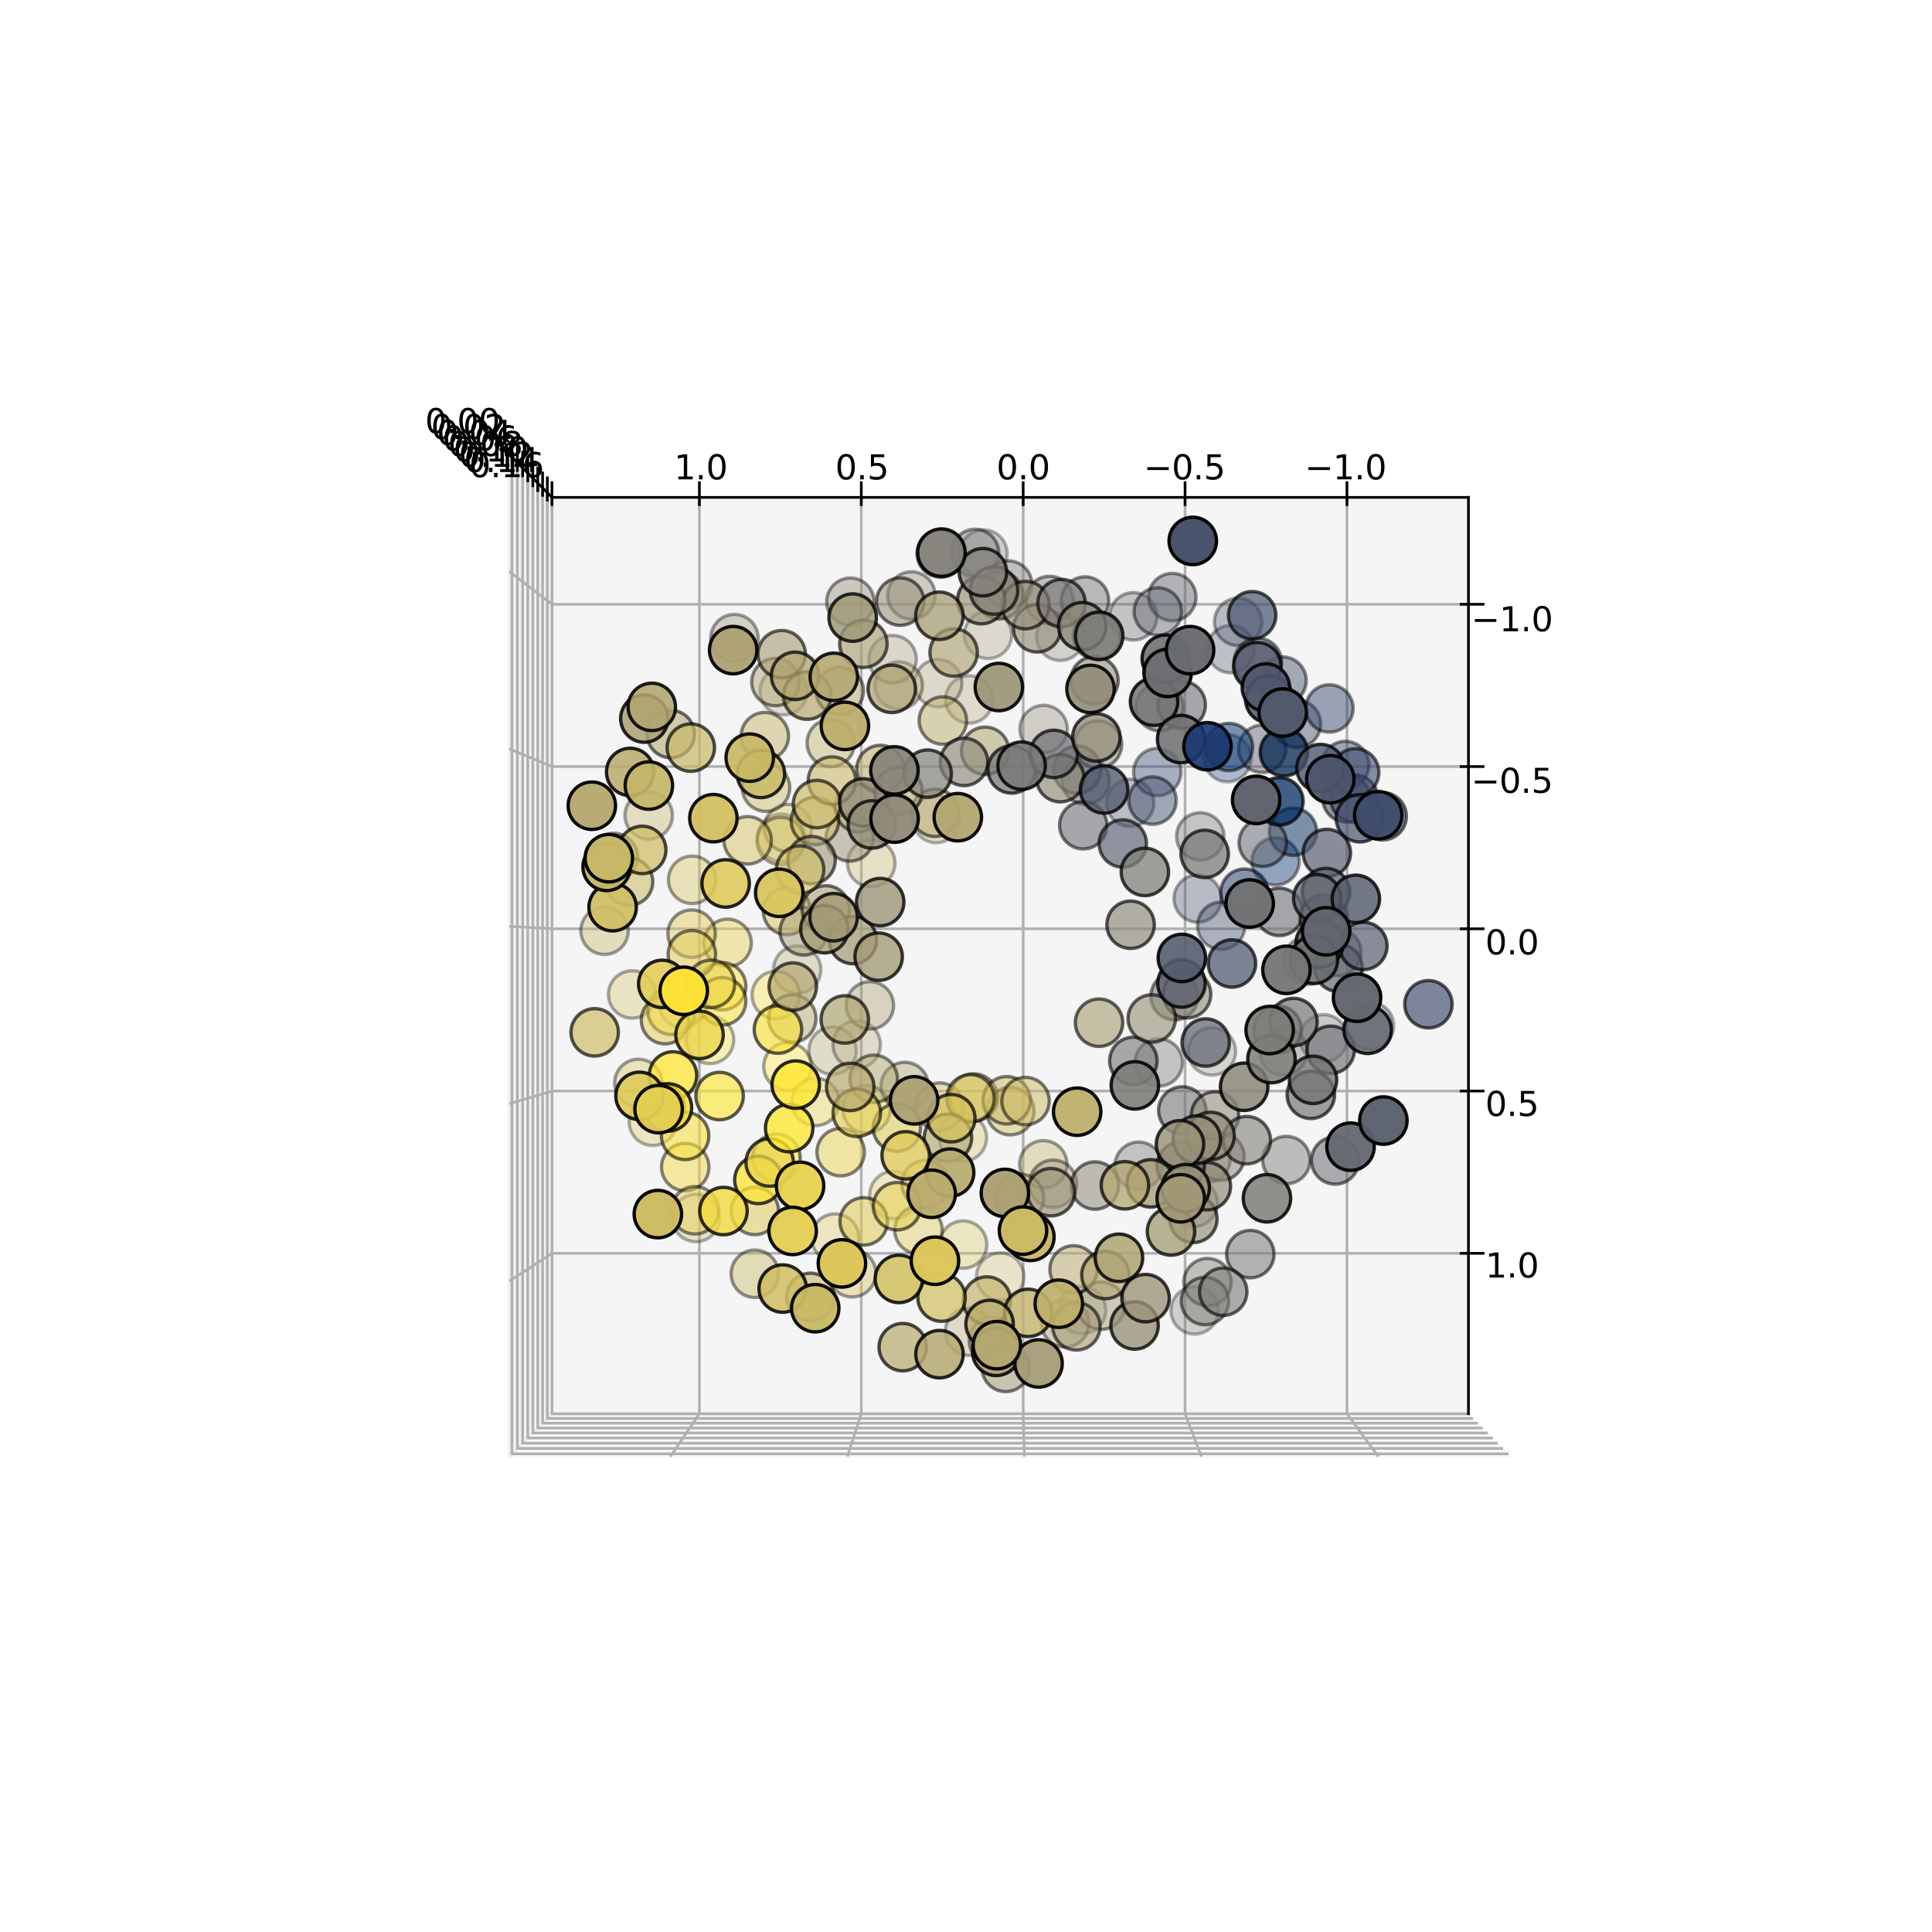 <?xml version="1.0" encoding="utf-8" standalone="no"?>
<!DOCTYPE svg PUBLIC "-//W3C//DTD SVG 1.1//EN"
  "http://www.w3.org/Graphics/SVG/1.1/DTD/svg11.dtd">
<svg xmlns:xlink="http://www.w3.org/1999/xlink" width="576pt" height="576pt" viewBox="0 0 576 576" xmlns="http://www.w3.org/2000/svg" version="1.1">
 <defs>
  <style type="text/css">*{stroke-linejoin: round; stroke-linecap: butt}</style>
 </defs>
 <g id="figure_1">
  <g id="patch_1">
   <path d="M 0 576 
L 576 576 
L 576 0 
L 0 0 
z
" style="fill: #ffffff"/>
  </g>
  <g id="patch_2">
   <path d="M 73.44 512.64 
L 516.96 512.64 
L 516.96 69.12 
L 73.44 69.12 
z
" style="fill: #ffffff"/>
  </g>
  <g id="pane3d_1">
   <g id="patch_3">
    <path d="M 450.565 434.258 
L 151.822 434.258 
L 164.589 421.491 
L 437.798 421.491 
" style="fill: #f2f2f2; opacity: 0.5; stroke: #f2f2f2; stroke-linejoin: miter"/>
   </g>
  </g>
  <g id="pane3d_2">
   <g id="patch_4">
    <path d="M 151.822 135.515 
L 151.822 434.258 
L 164.589 421.491 
L 164.589 148.282 
" style="fill: #e6e6e6; opacity: 0.5; stroke: #e6e6e6; stroke-linejoin: miter"/>
   </g>
  </g>
  <g id="pane3d_3">
   <g id="patch_5">
    <path d="M 437.798 148.282 
L 437.798 421.491 
L 164.589 421.491 
L 164.589 148.282 
" style="fill: #ececec; opacity: 0.5; stroke: #ececec; stroke-linejoin: miter"/>
   </g>
  </g>
  <g id="grid3d_1">
   <g id="Line3DCollection_1">
    <path d="M 437.798 180.16 
L 164.589 180.16 
L 151.822 170.372 
" style="fill: none; stroke: #b0b0b0; stroke-width: 0.8"/>
    <path d="M 437.798 228.535 
L 164.589 228.535 
L 151.822 223.269 
" style="fill: none; stroke: #b0b0b0; stroke-width: 0.8"/>
    <path d="M 437.798 276.91 
L 164.589 276.91 
L 151.822 276.165 
" style="fill: none; stroke: #b0b0b0; stroke-width: 0.8"/>
    <path d="M 437.798 325.285 
L 164.589 325.285 
L 151.822 329.061 
" style="fill: none; stroke: #b0b0b0; stroke-width: 0.8"/>
    <path d="M 437.798 373.66 
L 164.589 373.66 
L 151.822 381.957 
" style="fill: none; stroke: #b0b0b0; stroke-width: 0.8"/>
   </g>
  </g>
  <g id="grid3d_2">
   <g id="Line3DCollection_2">
    <path d="M 410.96 434.258 
L 401.578 421.491 
L 401.578 148.282 
" style="fill: none; stroke: #b0b0b0; stroke-width: 0.8"/>
    <path d="M 358.183 434.258 
L 353.312 421.491 
L 353.312 148.282 
" style="fill: none; stroke: #b0b0b0; stroke-width: 0.8"/>
    <path d="M 305.406 434.258 
L 305.046 421.491 
L 305.046 148.282 
" style="fill: none; stroke: #b0b0b0; stroke-width: 0.8"/>
    <path d="M 252.629 434.258 
L 256.78 421.491 
L 256.78 148.282 
" style="fill: none; stroke: #b0b0b0; stroke-width: 0.8"/>
    <path d="M 199.853 434.258 
L 208.514 421.491 
L 208.514 148.282 
" style="fill: none; stroke: #b0b0b0; stroke-width: 0.8"/>
   </g>
  </g>
  <g id="grid3d_3">
   <g id="Line3DCollection_3">
    <path d="M 152.642 136.335 
L 152.642 433.438 
L 449.745 433.438 
" style="fill: none; stroke: #b0b0b0; stroke-width: 0.8"/>
    <path d="M 154.245 137.938 
L 154.245 431.835 
L 448.142 431.835 
" style="fill: none; stroke: #b0b0b0; stroke-width: 0.8"/>
    <path d="M 155.814 139.507 
L 155.814 430.266 
L 446.573 430.266 
" style="fill: none; stroke: #b0b0b0; stroke-width: 0.8"/>
    <path d="M 157.349 141.042 
L 157.349 428.731 
L 445.038 428.731 
" style="fill: none; stroke: #b0b0b0; stroke-width: 0.8"/>
    <path d="M 158.853 142.546 
L 158.853 427.227 
L 443.534 427.227 
" style="fill: none; stroke: #b0b0b0; stroke-width: 0.8"/>
    <path d="M 160.325 144.018 
L 160.325 425.755 
L 442.062 425.755 
" style="fill: none; stroke: #b0b0b0; stroke-width: 0.8"/>
    <path d="M 161.768 145.461 
L 161.768 424.312 
L 440.619 424.312 
" style="fill: none; stroke: #b0b0b0; stroke-width: 0.8"/>
    <path d="M 163.181 146.874 
L 163.181 422.899 
L 439.206 422.899 
" style="fill: none; stroke: #b0b0b0; stroke-width: 0.8"/>
    <path d="M 164.565 148.258 
L 164.565 421.515 
L 437.822 421.515 
" style="fill: none; stroke: #b0b0b0; stroke-width: 0.8"/>
   </g>
  </g>
  <g id="axis3d_1">
   <g id="line2d_1">
    <path d="M 437.798 421.491 
L 437.798 148.282 
" style="fill: none; stroke: #000000; stroke-width: 0.8; stroke-linecap: square"/>
   </g>
   <g id="xtick_1">
    <g id="line2d_2">
     <path d="M 435.612 180.16 
L 442.169 180.16 
" style="fill: none; stroke: #000000; stroke-width: 0.8; stroke-linecap: square"/>
    </g>
    <g id="text_1">
     <!-- −1.0 -->
     <g transform="translate(438.621 188.202) scale(0.1 -0.1)">
      <defs>
       <path id="DejaVuSans-2212" d="M 678 2272 
L 4684 2272 
L 4684 1741 
L 678 1741 
L 678 2272 
z
" transform="scale(0.016)"/>
       <path id="DejaVuSans-31" d="M 794 531 
L 1825 531 
L 1825 4091 
L 703 3866 
L 703 4441 
L 1819 4666 
L 2450 4666 
L 2450 531 
L 3481 531 
L 3481 0 
L 794 0 
L 794 531 
z
" transform="scale(0.016)"/>
       <path id="DejaVuSans-2e" d="M 684 794 
L 1344 794 
L 1344 0 
L 684 0 
L 684 794 
z
" transform="scale(0.016)"/>
       <path id="DejaVuSans-30" d="M 2034 4250 
Q 1547 4250 1301 3770 
Q 1056 3291 1056 2328 
Q 1056 1369 1301 889 
Q 1547 409 2034 409 
Q 2525 409 2770 889 
Q 3016 1369 3016 2328 
Q 3016 3291 2770 3770 
Q 2525 4250 2034 4250 
z
M 2034 4750 
Q 2819 4750 3233 4129 
Q 3647 3509 3647 2328 
Q 3647 1150 3233 529 
Q 2819 -91 2034 -91 
Q 1250 -91 836 529 
Q 422 1150 422 2328 
Q 422 3509 836 4129 
Q 1250 4750 2034 4750 
z
" transform="scale(0.016)"/>
      </defs>
      <use xlink:href="#DejaVuSans-2212"/>
      <use xlink:href="#DejaVuSans-31" x="83.789"/>
      <use xlink:href="#DejaVuSans-2e" x="147.412"/>
      <use xlink:href="#DejaVuSans-30" x="179.199"/>
     </g>
    </g>
   </g>
   <g id="xtick_2">
    <g id="line2d_3">
     <path d="M 435.612 228.535 
L 442.169 228.535 
" style="fill: none; stroke: #000000; stroke-width: 0.8; stroke-linecap: square"/>
    </g>
    <g id="text_2">
     <!-- −0.5 -->
     <g transform="translate(438.621 236.372) scale(0.1 -0.1)">
      <defs>
       <path id="DejaVuSans-35" d="M 691 4666 
L 3169 4666 
L 3169 4134 
L 1269 4134 
L 1269 2991 
Q 1406 3038 1543 3061 
Q 1681 3084 1819 3084 
Q 2600 3084 3056 2656 
Q 3513 2228 3513 1497 
Q 3513 744 3044 326 
Q 2575 -91 1722 -91 
Q 1428 -91 1123 -41 
Q 819 9 494 109 
L 494 744 
Q 775 591 1075 516 
Q 1375 441 1709 441 
Q 2250 441 2565 725 
Q 2881 1009 2881 1497 
Q 2881 1984 2565 2268 
Q 2250 2553 1709 2553 
Q 1456 2553 1204 2497 
Q 953 2441 691 2322 
L 691 4666 
z
" transform="scale(0.016)"/>
      </defs>
      <use xlink:href="#DejaVuSans-2212"/>
      <use xlink:href="#DejaVuSans-30" x="83.789"/>
      <use xlink:href="#DejaVuSans-2e" x="147.412"/>
      <use xlink:href="#DejaVuSans-35" x="179.199"/>
     </g>
    </g>
   </g>
   <g id="xtick_3">
    <g id="line2d_4">
     <path d="M 435.612 276.91 
L 442.169 276.91 
" style="fill: none; stroke: #000000; stroke-width: 0.8; stroke-linecap: square"/>
    </g>
    <g id="text_3">
     <!-- 0.0 -->
     <g transform="translate(442.811 284.542) scale(0.1 -0.1)">
      <use xlink:href="#DejaVuSans-30"/>
      <use xlink:href="#DejaVuSans-2e" x="63.623"/>
      <use xlink:href="#DejaVuSans-30" x="95.41"/>
     </g>
    </g>
   </g>
   <g id="xtick_4">
    <g id="line2d_5">
     <path d="M 435.612 325.285 
L 442.169 325.285 
" style="fill: none; stroke: #000000; stroke-width: 0.8; stroke-linecap: square"/>
    </g>
    <g id="text_4">
     <!-- 0.5 -->
     <g transform="translate(442.811 332.712) scale(0.1 -0.1)">
      <use xlink:href="#DejaVuSans-30"/>
      <use xlink:href="#DejaVuSans-2e" x="63.623"/>
      <use xlink:href="#DejaVuSans-35" x="95.41"/>
     </g>
    </g>
   </g>
   <g id="xtick_5">
    <g id="line2d_6">
     <path d="M 435.612 373.66 
L 442.169 373.66 
" style="fill: none; stroke: #000000; stroke-width: 0.8; stroke-linecap: square"/>
    </g>
    <g id="text_5">
     <!-- 1.0 -->
     <g transform="translate(442.811 380.882) scale(0.1 -0.1)">
      <use xlink:href="#DejaVuSans-31"/>
      <use xlink:href="#DejaVuSans-2e" x="63.623"/>
      <use xlink:href="#DejaVuSans-30" x="95.41"/>
     </g>
    </g>
   </g>
  </g>
  <g id="axis3d_2">
   <g id="line2d_7">
    <path d="M 164.589 148.282 
L 437.798 148.282 
" style="fill: none; stroke: #000000; stroke-width: 0.8; stroke-linecap: square"/>
   </g>
   <g id="xtick_6">
    <g id="line2d_8">
     <path d="M 401.578 150.468 
L 401.578 143.911 
" style="fill: none; stroke: #000000; stroke-width: 0.8; stroke-linecap: square"/>
    </g>
    <g id="text_6">
     <!-- −1.0 -->
     <g transform="translate(389.011 142.916) scale(0.1 -0.1)">
      <use xlink:href="#DejaVuSans-2212"/>
      <use xlink:href="#DejaVuSans-31" x="83.789"/>
      <use xlink:href="#DejaVuSans-2e" x="147.412"/>
      <use xlink:href="#DejaVuSans-30" x="179.199"/>
     </g>
    </g>
   </g>
   <g id="xtick_7">
    <g id="line2d_9">
     <path d="M 353.312 150.468 
L 353.312 143.911 
" style="fill: none; stroke: #000000; stroke-width: 0.8; stroke-linecap: square"/>
    </g>
    <g id="text_7">
     <!-- −0.5 -->
     <g transform="translate(340.95 142.916) scale(0.1 -0.1)">
      <use xlink:href="#DejaVuSans-2212"/>
      <use xlink:href="#DejaVuSans-30" x="83.789"/>
      <use xlink:href="#DejaVuSans-2e" x="147.412"/>
      <use xlink:href="#DejaVuSans-35" x="179.199"/>
     </g>
    </g>
   </g>
   <g id="xtick_8">
    <g id="line2d_10">
     <path d="M 305.046 150.468 
L 305.046 143.911 
" style="fill: none; stroke: #000000; stroke-width: 0.8; stroke-linecap: square"/>
    </g>
    <g id="text_8">
     <!-- 0.0 -->
     <g transform="translate(297.078 142.916) scale(0.1 -0.1)">
      <use xlink:href="#DejaVuSans-30"/>
      <use xlink:href="#DejaVuSans-2e" x="63.623"/>
      <use xlink:href="#DejaVuSans-30" x="95.41"/>
     </g>
    </g>
   </g>
   <g id="xtick_9">
    <g id="line2d_11">
     <path d="M 256.78 150.468 
L 256.78 143.911 
" style="fill: none; stroke: #000000; stroke-width: 0.8; stroke-linecap: square"/>
    </g>
    <g id="text_9">
     <!-- 0.5 -->
     <g transform="translate(249.017 142.916) scale(0.1 -0.1)">
      <use xlink:href="#DejaVuSans-30"/>
      <use xlink:href="#DejaVuSans-2e" x="63.623"/>
      <use xlink:href="#DejaVuSans-35" x="95.41"/>
     </g>
    </g>
   </g>
   <g id="xtick_10">
    <g id="line2d_12">
     <path d="M 208.514 150.468 
L 208.514 143.911 
" style="fill: none; stroke: #000000; stroke-width: 0.8; stroke-linecap: square"/>
    </g>
    <g id="text_10">
     <!-- 1.0 -->
     <g transform="translate(200.955 142.916) scale(0.1 -0.1)">
      <use xlink:href="#DejaVuSans-31"/>
      <use xlink:href="#DejaVuSans-2e" x="63.623"/>
      <use xlink:href="#DejaVuSans-30" x="95.41"/>
     </g>
    </g>
   </g>
  </g>
  <g id="axis3d_3">
   <g id="line2d_13">
    <path d="M 164.589 148.282 
L 151.822 135.515 
" style="fill: none; stroke: #000000; stroke-width: 0.8; stroke-linecap: square"/>
   </g>
   <g id="xtick_11">
    <g id="line2d_14">
     <path d="M 152.642 138.712 
L 152.642 131.581 
" style="fill: none; stroke: #000000; stroke-width: 0.8; stroke-linecap: square"/>
    </g>
    <g id="text_11">
     <!-- 0.00 -->
     <g transform="translate(126.718 129.143) scale(0.1 -0.1)">
      <use xlink:href="#DejaVuSans-30"/>
      <use xlink:href="#DejaVuSans-2e" x="63.623"/>
      <use xlink:href="#DejaVuSans-30" x="95.41"/>
      <use xlink:href="#DejaVuSans-30" x="159.033"/>
     </g>
    </g>
   </g>
   <g id="xtick_12">
    <g id="line2d_15">
     <path d="M 154.245 140.289 
L 154.245 133.236 
" style="fill: none; stroke: #000000; stroke-width: 0.8; stroke-linecap: square"/>
    </g>
    <g id="text_12">
     <!-- 0.02 -->
     <g transform="translate(128.481 130.905) scale(0.1 -0.1)">
      <defs>
       <path id="DejaVuSans-32" d="M 1228 531 
L 3431 531 
L 3431 0 
L 469 0 
L 469 531 
Q 828 903 1448 1529 
Q 2069 2156 2228 2338 
Q 2531 2678 2651 2914 
Q 2772 3150 2772 3378 
Q 2772 3750 2511 3984 
Q 2250 4219 1831 4219 
Q 1534 4219 1204 4116 
Q 875 4013 500 3803 
L 500 4441 
Q 881 4594 1212 4672 
Q 1544 4750 1819 4750 
Q 2544 4750 2975 4387 
Q 3406 4025 3406 3419 
Q 3406 3131 3298 2873 
Q 3191 2616 2906 2266 
Q 2828 2175 2409 1742 
Q 1991 1309 1228 531 
z
" transform="scale(0.016)"/>
      </defs>
      <use xlink:href="#DejaVuSans-30"/>
      <use xlink:href="#DejaVuSans-2e" x="63.623"/>
      <use xlink:href="#DejaVuSans-30" x="95.41"/>
      <use xlink:href="#DejaVuSans-32" x="159.033"/>
     </g>
    </g>
   </g>
   <g id="xtick_13">
    <g id="line2d_16">
     <path d="M 155.814 141.833 
L 155.814 134.855 
" style="fill: none; stroke: #000000; stroke-width: 0.8; stroke-linecap: square"/>
    </g>
    <g id="text_13">
     <!-- 0.04 -->
     <g transform="translate(130.206 132.63) scale(0.1 -0.1)">
      <defs>
       <path id="DejaVuSans-34" d="M 2419 4116 
L 825 1625 
L 2419 1625 
L 2419 4116 
z
M 2253 4666 
L 3047 4666 
L 3047 1625 
L 3713 1625 
L 3713 1100 
L 3047 1100 
L 3047 0 
L 2419 0 
L 2419 1100 
L 313 1100 
L 313 1709 
L 2253 4666 
z
" transform="scale(0.016)"/>
      </defs>
      <use xlink:href="#DejaVuSans-30"/>
      <use xlink:href="#DejaVuSans-2e" x="63.623"/>
      <use xlink:href="#DejaVuSans-30" x="95.41"/>
      <use xlink:href="#DejaVuSans-34" x="159.033"/>
     </g>
    </g>
   </g>
   <g id="xtick_14">
    <g id="line2d_17">
     <path d="M 157.349 143.344 
L 157.349 136.439 
" style="fill: none; stroke: #000000; stroke-width: 0.8; stroke-linecap: square"/>
    </g>
    <g id="text_14">
     <!-- 0.06 -->
     <g transform="translate(131.894 134.319) scale(0.1 -0.1)">
      <defs>
       <path id="DejaVuSans-36" d="M 2113 2584 
Q 1688 2584 1439 2293 
Q 1191 2003 1191 1497 
Q 1191 994 1439 701 
Q 1688 409 2113 409 
Q 2538 409 2786 701 
Q 3034 994 3034 1497 
Q 3034 2003 2786 2293 
Q 2538 2584 2113 2584 
z
M 3366 4563 
L 3366 3988 
Q 3128 4100 2886 4159 
Q 2644 4219 2406 4219 
Q 1781 4219 1451 3797 
Q 1122 3375 1075 2522 
Q 1259 2794 1537 2939 
Q 1816 3084 2150 3084 
Q 2853 3084 3261 2657 
Q 3669 2231 3669 1497 
Q 3669 778 3244 343 
Q 2819 -91 2113 -91 
Q 1303 -91 875 529 
Q 447 1150 447 2328 
Q 447 3434 972 4092 
Q 1497 4750 2381 4750 
Q 2619 4750 2861 4703 
Q 3103 4656 3366 4563 
z
" transform="scale(0.016)"/>
      </defs>
      <use xlink:href="#DejaVuSans-30"/>
      <use xlink:href="#DejaVuSans-2e" x="63.623"/>
      <use xlink:href="#DejaVuSans-30" x="95.41"/>
      <use xlink:href="#DejaVuSans-36" x="159.033"/>
     </g>
    </g>
   </g>
   <g id="xtick_15">
    <g id="line2d_18">
     <path d="M 158.853 144.823 
L 158.853 137.991 
" style="fill: none; stroke: #000000; stroke-width: 0.8; stroke-linecap: square"/>
    </g>
    <g id="text_15">
     <!-- 0.08 -->
     <g transform="translate(133.548 135.972) scale(0.1 -0.1)">
      <defs>
       <path id="DejaVuSans-38" d="M 2034 2216 
Q 1584 2216 1326 1975 
Q 1069 1734 1069 1313 
Q 1069 891 1326 650 
Q 1584 409 2034 409 
Q 2484 409 2743 651 
Q 3003 894 3003 1313 
Q 3003 1734 2745 1975 
Q 2488 2216 2034 2216 
z
M 1403 2484 
Q 997 2584 770 2862 
Q 544 3141 544 3541 
Q 544 4100 942 4425 
Q 1341 4750 2034 4750 
Q 2731 4750 3128 4425 
Q 3525 4100 3525 3541 
Q 3525 3141 3298 2862 
Q 3072 2584 2669 2484 
Q 3125 2378 3379 2068 
Q 3634 1759 3634 1313 
Q 3634 634 3220 271 
Q 2806 -91 2034 -91 
Q 1263 -91 848 271 
Q 434 634 434 1313 
Q 434 1759 690 2068 
Q 947 2378 1403 2484 
z
M 1172 3481 
Q 1172 3119 1398 2916 
Q 1625 2713 2034 2713 
Q 2441 2713 2670 2916 
Q 2900 3119 2900 3481 
Q 2900 3844 2670 4047 
Q 2441 4250 2034 4250 
Q 1625 4250 1398 4047 
Q 1172 3844 1172 3481 
z
" transform="scale(0.016)"/>
      </defs>
      <use xlink:href="#DejaVuSans-30"/>
      <use xlink:href="#DejaVuSans-2e" x="63.623"/>
      <use xlink:href="#DejaVuSans-30" x="95.41"/>
      <use xlink:href="#DejaVuSans-38" x="159.033"/>
     </g>
    </g>
   </g>
   <g id="xtick_16">
    <g id="line2d_19">
     <path d="M 160.325 146.272 
L 160.325 139.511 
" style="fill: none; stroke: #000000; stroke-width: 0.8; stroke-linecap: square"/>
    </g>
    <g id="text_16">
     <!-- 0.10 -->
     <g transform="translate(135.167 137.591) scale(0.1 -0.1)">
      <use xlink:href="#DejaVuSans-30"/>
      <use xlink:href="#DejaVuSans-2e" x="63.623"/>
      <use xlink:href="#DejaVuSans-31" x="95.41"/>
      <use xlink:href="#DejaVuSans-30" x="159.033"/>
     </g>
    </g>
   </g>
   <g id="xtick_17">
    <g id="line2d_20">
     <path d="M 161.768 147.691 
L 161.768 140.999 
" style="fill: none; stroke: #000000; stroke-width: 0.8; stroke-linecap: square"/>
    </g>
    <g id="text_17">
     <!-- 0.12 -->
     <g transform="translate(136.753 139.177) scale(0.1 -0.1)">
      <use xlink:href="#DejaVuSans-30"/>
      <use xlink:href="#DejaVuSans-2e" x="63.623"/>
      <use xlink:href="#DejaVuSans-31" x="95.41"/>
      <use xlink:href="#DejaVuSans-32" x="159.033"/>
     </g>
    </g>
   </g>
   <g id="xtick_18">
    <g id="line2d_21">
     <path d="M 163.181 149.082 
L 163.181 142.457 
" style="fill: none; stroke: #000000; stroke-width: 0.8; stroke-linecap: square"/>
    </g>
    <g id="text_18">
     <!-- 0.14 -->
     <g transform="translate(138.306 140.731) scale(0.1 -0.1)">
      <use xlink:href="#DejaVuSans-30"/>
      <use xlink:href="#DejaVuSans-2e" x="63.623"/>
      <use xlink:href="#DejaVuSans-31" x="95.41"/>
      <use xlink:href="#DejaVuSans-34" x="159.033"/>
     </g>
    </g>
   </g>
   <g id="xtick_19">
    <g id="line2d_22">
     <path d="M 164.565 150.444 
L 164.565 143.886 
" style="fill: none; stroke: #000000; stroke-width: 0.8; stroke-linecap: square"/>
    </g>
    <g id="text_19">
     <!-- 0.16 -->
     <g transform="translate(139.829 142.253) scale(0.1 -0.1)">
      <use xlink:href="#DejaVuSans-30"/>
      <use xlink:href="#DejaVuSans-2e" x="63.623"/>
      <use xlink:href="#DejaVuSans-31" x="95.41"/>
      <use xlink:href="#DejaVuSans-36" x="159.033"/>
     </g>
    </g>
   </g>
  </g>
  <g id="axes_1">
   <g id="Path3DCollection_1">
    <defs>
     <path id="C0_0_8b39e1300d" d="M 0 7.071 
C 1.875 7.071 3.674 6.326 5 5 
C 6.326 3.674 7.071 1.875 7.071 -0 
C 7.071 -1.875 6.326 -3.674 5 -5 
C 3.674 -6.326 1.875 -7.071 0 -7.071 
C -1.875 -7.071 -3.674 -6.326 -5 -5 
C -6.326 -3.674 -7.071 -1.875 -7.071 0 
C -7.071 1.875 -6.326 3.674 -5 5 
C -3.674 6.326 -1.875 7.071 0 7.071 
z
"/>
    </defs>
    <g clip-path="url(#p0c16c98f55)">
     <use xlink:href="#C0_0_8b39e1300d" x="293.219" y="165.016" style="fill: #727374; fill-opacity: 0.3; stroke: #000000; stroke-opacity: 0.3"/>
    </g>
    <g clip-path="url(#p0c16c98f55)">
     <use xlink:href="#C0_0_8b39e1300d" x="298.204" y="380.609" style="fill: #ccba64; fill-opacity: 0.301; stroke: #000000; stroke-opacity: 0.301"/>
    </g>
    <g clip-path="url(#p0c16c98f55)">
     <use xlink:href="#C0_0_8b39e1300d" x="294.555" y="189.26" style="fill: #9f9775; fill-opacity: 0.301; stroke: #000000; stroke-opacity: 0.301"/>
    </g>
    <g clip-path="url(#p0c16c98f55)">
     <use xlink:href="#C0_0_8b39e1300d" x="233.648" y="206.068" style="fill: #b1a570; fill-opacity: 0.302; stroke: #000000; stroke-opacity: 0.302"/>
    </g>
    <g clip-path="url(#p0c16c98f55)">
     <use xlink:href="#C0_0_8b39e1300d" x="279.145" y="244.175" style="fill: #b7a96e; fill-opacity: 0.303; stroke: #000000; stroke-opacity: 0.303"/>
    </g>
    <g clip-path="url(#p0c16c98f55)">
     <use xlink:href="#C0_0_8b39e1300d" x="365.988" y="226.035" style="fill: #002e6a; fill-opacity: 0.303; stroke: #000000; stroke-opacity: 0.303"/>
    </g>
    <g clip-path="url(#p0c16c98f55)">
     <use xlink:href="#C0_0_8b39e1300d" x="266.355" y="356.282" style="fill: #dec958; fill-opacity: 0.307; stroke: #000000; stroke-opacity: 0.307"/>
    </g>
    <g clip-path="url(#p0c16c98f55)">
     <use xlink:href="#C0_0_8b39e1300d" x="203.666" y="299.348" style="fill: #e6d051; fill-opacity: 0.307; stroke: #000000; stroke-opacity: 0.307"/>
    </g>
    <g clip-path="url(#p0c16c98f55)">
     <use xlink:href="#C0_0_8b39e1300d" x="361.321" y="313.468" style="fill: #8d8878; fill-opacity: 0.308; stroke: #000000; stroke-opacity: 0.308"/>
    </g>
    <g clip-path="url(#p0c16c98f55)">
     <use xlink:href="#C0_0_8b39e1300d" x="288.949" y="208.522" style="fill: #afa471; fill-opacity: 0.309; stroke: #000000; stroke-opacity: 0.309"/>
    </g>
    <g clip-path="url(#p0c16c98f55)">
     <use xlink:href="#C0_0_8b39e1300d" x="408.461" y="305.801" style="fill: #545a6d; fill-opacity: 0.31; stroke: #000000; stroke-opacity: 0.31"/>
    </g>
    <g clip-path="url(#p0c16c98f55)">
     <use xlink:href="#C0_0_8b39e1300d" x="356.153" y="390.673" style="fill: #7c7b78; fill-opacity: 0.312; stroke: #000000; stroke-opacity: 0.312"/>
    </g>
    <g clip-path="url(#p0c16c98f55)">
     <use xlink:href="#C0_0_8b39e1300d" x="237.664" y="289.09" style="fill: #b0a571; fill-opacity: 0.313; stroke: #000000; stroke-opacity: 0.313"/>
    </g>
    <g clip-path="url(#p0c16c98f55)">
     <use xlink:href="#C0_0_8b39e1300d" x="316.073" y="189.841" style="fill: #807f78; fill-opacity: 0.314; stroke: #000000; stroke-opacity: 0.314"/>
    </g>
    <g clip-path="url(#p0c16c98f55)">
     <use xlink:href="#C0_0_8b39e1300d" x="207.475" y="363.121" style="fill: #cbb965; fill-opacity: 0.314; stroke: #000000; stroke-opacity: 0.314"/>
    </g>
    <g clip-path="url(#p0c16c98f55)">
     <use xlink:href="#C0_0_8b39e1300d" x="394.623" y="309.562" style="fill: #676a71; fill-opacity: 0.316; stroke: #000000; stroke-opacity: 0.316"/>
    </g>
    <g clip-path="url(#p0c16c98f55)">
     <use xlink:href="#C0_0_8b39e1300d" x="248.224" y="313.245" style="fill: #b6a96f; fill-opacity: 0.317; stroke: #000000; stroke-opacity: 0.317"/>
    </g>
    <g clip-path="url(#p0c16c98f55)">
     <use xlink:href="#C0_0_8b39e1300d" x="255.416" y="311.439" style="fill: #b0a571; fill-opacity: 0.318; stroke: #000000; stroke-opacity: 0.318"/>
    </g>
    <g clip-path="url(#p0c16c98f55)">
     <use xlink:href="#C0_0_8b39e1300d" x="194.639" y="334.454" style="fill: #d6c35d; fill-opacity: 0.318; stroke: #000000; stroke-opacity: 0.318"/>
    </g>
    <g clip-path="url(#p0c16c98f55)">
     <use xlink:href="#C0_0_8b39e1300d" x="287.063" y="339.17" style="fill: #d4c15f; fill-opacity: 0.319; stroke: #000000; stroke-opacity: 0.319"/>
    </g>
    <g clip-path="url(#p0c16c98f55)">
     <use xlink:href="#C0_0_8b39e1300d" x="279.693" y="203.67" style="fill: #a89e73; fill-opacity: 0.32; stroke: #000000; stroke-opacity: 0.32"/>
    </g>
    <g clip-path="url(#p0c16c98f55)">
     <use xlink:href="#C0_0_8b39e1300d" x="232.907" y="249.759" style="fill: #d1bf61; fill-opacity: 0.322; stroke: #000000; stroke-opacity: 0.322"/>
    </g>
    <g clip-path="url(#p0c16c98f55)">
     <use xlink:href="#C0_0_8b39e1300d" x="322.611" y="390.56" style="fill: #a39a74; fill-opacity: 0.322; stroke: #000000; stroke-opacity: 0.322"/>
    </g>
    <g clip-path="url(#p0c16c98f55)">
     <use xlink:href="#C0_0_8b39e1300d" x="211.681" y="310.007" style="fill: #fee535; fill-opacity: 0.329; stroke: #000000; stroke-opacity: 0.329"/>
    </g>
    <g clip-path="url(#p0c16c98f55)">
     <use xlink:href="#C0_0_8b39e1300d" x="259.745" y="257.346" style="fill: #c8b866; fill-opacity: 0.33; stroke: #000000; stroke-opacity: 0.33"/>
    </g>
    <g clip-path="url(#p0c16c98f55)">
     <use xlink:href="#C0_0_8b39e1300d" x="288.875" y="397.017" style="fill: #b3a670; fill-opacity: 0.33; stroke: #000000; stroke-opacity: 0.33"/>
    </g>
    <g clip-path="url(#p0c16c98f55)">
     <use xlink:href="#C0_0_8b39e1300d" x="188.472" y="296.478" style="fill: #d4c15f; fill-opacity: 0.334; stroke: #000000; stroke-opacity: 0.334"/>
    </g>
    <g clip-path="url(#p0c16c98f55)">
     <use xlink:href="#C0_0_8b39e1300d" x="287.136" y="371.057" style="fill: #d9c55c; fill-opacity: 0.335; stroke: #000000; stroke-opacity: 0.335"/>
    </g>
    <g clip-path="url(#p0c16c98f55)">
     <use xlink:href="#C0_0_8b39e1300d" x="366.951" y="193.533" style="fill: #52596d; fill-opacity: 0.335; stroke: #000000; stroke-opacity: 0.335"/>
    </g>
    <g clip-path="url(#p0c16c98f55)">
     <use xlink:href="#C0_0_8b39e1300d" x="336.95" y="239.353" style="fill: #47516c; fill-opacity: 0.339; stroke: #000000; stroke-opacity: 0.339"/>
    </g>
    <g clip-path="url(#p0c16c98f55)">
     <use xlink:href="#C0_0_8b39e1300d" x="267.943" y="204.369" style="fill: #aca172; fill-opacity: 0.339; stroke: #000000; stroke-opacity: 0.339"/>
    </g>
    <g clip-path="url(#p0c16c98f55)">
     <use xlink:href="#C0_0_8b39e1300d" x="231.289" y="296.661" style="fill: #fce236; fill-opacity: 0.339; stroke: #000000; stroke-opacity: 0.339"/>
    </g>
    <g clip-path="url(#p0c16c98f55)">
     <use xlink:href="#C0_0_8b39e1300d" x="248.977" y="368.988" style="fill: #dcc859; fill-opacity: 0.34; stroke: #000000; stroke-opacity: 0.34"/>
    </g>
    <g clip-path="url(#p0c16c98f55)">
     <use xlink:href="#C0_0_8b39e1300d" x="357.076" y="267.886" style="fill: #404c6c; fill-opacity: 0.342; stroke: #000000; stroke-opacity: 0.342"/>
    </g>
    <g clip-path="url(#p0c16c98f55)">
     <use xlink:href="#C0_0_8b39e1300d" x="266.119" y="196.518" style="fill: #a89e73; fill-opacity: 0.343; stroke: #000000; stroke-opacity: 0.343"/>
    </g>
    <g clip-path="url(#p0c16c98f55)">
     <use xlink:href="#C0_0_8b39e1300d" x="369.133" y="185.391" style="fill: #48526c; fill-opacity: 0.345; stroke: #000000; stroke-opacity: 0.345"/>
    </g>
    <g clip-path="url(#p0c16c98f55)">
     <use xlink:href="#C0_0_8b39e1300d" x="240.485" y="207.39" style="fill: #b5a86f; fill-opacity: 0.346; stroke: #000000; stroke-opacity: 0.346"/>
    </g>
    <g clip-path="url(#p0c16c98f55)">
     <use xlink:href="#C0_0_8b39e1300d" x="234.765" y="317.927" style="fill: #fee535; fill-opacity: 0.358; stroke: #000000; stroke-opacity: 0.358"/>
    </g>
    <g clip-path="url(#p0c16c98f55)">
     <use xlink:href="#C0_0_8b39e1300d" x="389.692" y="286.45" style="fill: #656870; fill-opacity: 0.359; stroke: #000000; stroke-opacity: 0.359"/>
    </g>
    <g clip-path="url(#p0c16c98f55)">
     <use xlink:href="#C0_0_8b39e1300d" x="337.884" y="183.752" style="fill: #696b71; fill-opacity: 0.362; stroke: #000000; stroke-opacity: 0.362"/>
    </g>
    <g clip-path="url(#p0c16c98f55)">
     <use xlink:href="#C0_0_8b39e1300d" x="234.921" y="246.889" style="fill: #d2c060; fill-opacity: 0.364; stroke: #000000; stroke-opacity: 0.364"/>
    </g>
    <g clip-path="url(#p0c16c98f55)">
     <use xlink:href="#C0_0_8b39e1300d" x="193.404" y="243.101" style="fill: #c1b26a; fill-opacity: 0.365; stroke: #000000; stroke-opacity: 0.365"/>
    </g>
    <g clip-path="url(#p0c16c98f55)">
     <use xlink:href="#C0_0_8b39e1300d" x="311.138" y="217.354" style="fill: #918b78; fill-opacity: 0.369; stroke: #000000; stroke-opacity: 0.369"/>
    </g>
    <g clip-path="url(#p0c16c98f55)">
     <use xlink:href="#C0_0_8b39e1300d" x="355.894" y="358.63" style="fill: #928d78; fill-opacity: 0.37; stroke: #000000; stroke-opacity: 0.37"/>
    </g>
    <g clip-path="url(#p0c16c98f55)">
     <use xlink:href="#C0_0_8b39e1300d" x="357.844" y="249.364" style="fill: #707173; fill-opacity: 0.373; stroke: #000000; stroke-opacity: 0.373"/>
    </g>
    <g clip-path="url(#p0c16c98f55)">
     <use xlink:href="#C0_0_8b39e1300d" x="232.741" y="250.741" style="fill: #d2c060; fill-opacity: 0.374; stroke: #000000; stroke-opacity: 0.374"/>
    </g>
    <g clip-path="url(#p0c16c98f55)">
     <use xlink:href="#C0_0_8b39e1300d" x="218.972" y="190.243" style="fill: #958f77; fill-opacity: 0.377; stroke: #000000; stroke-opacity: 0.377"/>
    </g>
    <g clip-path="url(#p0c16c98f55)">
     <use xlink:href="#C0_0_8b39e1300d" x="180.242" y="277.483" style="fill: #c4b468; fill-opacity: 0.378; stroke: #000000; stroke-opacity: 0.378"/>
    </g>
    <g clip-path="url(#p0c16c98f55)">
     <use xlink:href="#C0_0_8b39e1300d" x="243.125" y="328.532" style="fill: #ebd44b; fill-opacity: 0.381; stroke: #000000; stroke-opacity: 0.381"/>
    </g>
    <g clip-path="url(#p0c16c98f55)">
     <use xlink:href="#C0_0_8b39e1300d" x="258.359" y="330.722" style="fill: #e5cf52; fill-opacity: 0.382; stroke: #000000; stroke-opacity: 0.382"/>
    </g>
    <g clip-path="url(#p0c16c98f55)">
     <use xlink:href="#C0_0_8b39e1300d" x="311.049" y="347.13" style="fill: #c1b26a; fill-opacity: 0.383; stroke: #000000; stroke-opacity: 0.383"/>
    </g>
    <g clip-path="url(#p0c16c98f55)">
     <use xlink:href="#C0_0_8b39e1300d" x="345.475" y="316.756" style="fill: #747475; fill-opacity: 0.383; stroke: #000000; stroke-opacity: 0.383"/>
    </g>
    <g clip-path="url(#p0c16c98f55)">
     <use xlink:href="#C0_0_8b39e1300d" x="190.329" y="322.864" style="fill: #d7c45c; fill-opacity: 0.385; stroke: #000000; stroke-opacity: 0.385"/>
    </g>
    <g clip-path="url(#p0c16c98f55)">
     <use xlink:href="#C0_0_8b39e1300d" x="206.346" y="262.302" style="fill: #d7c45c; fill-opacity: 0.388; stroke: #000000; stroke-opacity: 0.388"/>
    </g>
    <g clip-path="url(#p0c16c98f55)">
     <use xlink:href="#C0_0_8b39e1300d" x="271.733" y="177.529" style="fill: #8e8978; fill-opacity: 0.389; stroke: #000000; stroke-opacity: 0.389"/>
    </g>
    <g clip-path="url(#p0c16c98f55)">
     <use xlink:href="#C0_0_8b39e1300d" x="254.057" y="379.597" style="fill: #d1bf61; fill-opacity: 0.39; stroke: #000000; stroke-opacity: 0.39"/>
    </g>
    <g clip-path="url(#p0c16c98f55)">
     <use xlink:href="#C0_0_8b39e1300d" x="313.957" y="352.927" style="fill: #948e77; fill-opacity: 0.391; stroke: #000000; stroke-opacity: 0.391"/>
    </g>
    <g clip-path="url(#p0c16c98f55)">
     <use xlink:href="#C0_0_8b39e1300d" x="382.658" y="313.547" style="fill: #757575; fill-opacity: 0.397; stroke: #000000; stroke-opacity: 0.397"/>
    </g>
    <g clip-path="url(#p0c16c98f55)">
     <use xlink:href="#C0_0_8b39e1300d" x="345.028" y="230.173" style="fill: #34456c; fill-opacity: 0.399; stroke: #000000; stroke-opacity: 0.399"/>
    </g>
    <g clip-path="url(#p0c16c98f55)">
     <use xlink:href="#C0_0_8b39e1300d" x="259.351" y="299.741" style="fill: #aba072; fill-opacity: 0.401; stroke: #000000; stroke-opacity: 0.401"/>
    </g>
    <g clip-path="url(#p0c16c98f55)">
     <use xlink:href="#C0_0_8b39e1300d" x="364.095" y="276.006" style="fill: #404c6c; fill-opacity: 0.402; stroke: #000000; stroke-opacity: 0.402"/>
    </g>
    <g clip-path="url(#p0c16c98f55)">
     <use xlink:href="#C0_0_8b39e1300d" x="317.583" y="394.552" style="fill: #a59c74; fill-opacity: 0.411; stroke: #000000; stroke-opacity: 0.411"/>
    </g>
    <g clip-path="url(#p0c16c98f55)">
     <use xlink:href="#C0_0_8b39e1300d" x="339.473" y="347.557" style="fill: #797977; fill-opacity: 0.413; stroke: #000000; stroke-opacity: 0.413"/>
    </g>
    <g clip-path="url(#p0c16c98f55)">
     <use xlink:href="#C0_0_8b39e1300d" x="380.285" y="256.805" style="fill: #003170; fill-opacity: 0.414; stroke: #000000; stroke-opacity: 0.414"/>
    </g>
    <g clip-path="url(#p0c16c98f55)">
     <use xlink:href="#C0_0_8b39e1300d" x="225.037" y="379.757" style="fill: #c8b866; fill-opacity: 0.419; stroke: #000000; stroke-opacity: 0.419"/>
    </g>
    <g clip-path="url(#p0c16c98f55)">
     <use xlink:href="#C0_0_8b39e1300d" x="253.528" y="179.39" style="fill: #928d78; fill-opacity: 0.426; stroke: #000000; stroke-opacity: 0.426"/>
    </g>
    <g clip-path="url(#p0c16c98f55)">
     <use xlink:href="#C0_0_8b39e1300d" x="359.703" y="345.486" style="fill: #908b78; fill-opacity: 0.428; stroke: #000000; stroke-opacity: 0.428"/>
    </g>
    <g clip-path="url(#p0c16c98f55)">
     <use xlink:href="#C0_0_8b39e1300d" x="269.745" y="323.783" style="fill: #afa471; fill-opacity: 0.429; stroke: #000000; stroke-opacity: 0.429"/>
    </g>
    <g clip-path="url(#p0c16c98f55)">
     <use xlink:href="#C0_0_8b39e1300d" x="247.689" y="221.512" style="fill: #c2b369; fill-opacity: 0.43; stroke: #000000; stroke-opacity: 0.43"/>
    </g>
    <g clip-path="url(#p0c16c98f55)">
     <use xlink:href="#C0_0_8b39e1300d" x="376.315" y="223.254" style="fill: #545a6d; fill-opacity: 0.43; stroke: #000000; stroke-opacity: 0.43"/>
    </g>
    <g clip-path="url(#p0c16c98f55)">
     <use xlink:href="#C0_0_8b39e1300d" x="216.918" y="281.098" style="fill: #e5cf52; fill-opacity: 0.432; stroke: #000000; stroke-opacity: 0.432"/>
    </g>
    <g clip-path="url(#p0c16c98f55)">
     <use xlink:href="#C0_0_8b39e1300d" x="273.825" y="366.721" style="fill: #e0cb56; fill-opacity: 0.433; stroke: #000000; stroke-opacity: 0.433"/>
    </g>
    <g clip-path="url(#p0c16c98f55)">
     <use xlink:href="#C0_0_8b39e1300d" x="304.076" y="357.12" style="fill: #d0be62; fill-opacity: 0.434; stroke: #000000; stroke-opacity: 0.434"/>
    </g>
    <g clip-path="url(#p0c16c98f55)">
     <use xlink:href="#C0_0_8b39e1300d" x="206.187" y="278.352" style="fill: #dfca57; fill-opacity: 0.442; stroke: #000000; stroke-opacity: 0.442"/>
    </g>
    <g clip-path="url(#p0c16c98f55)">
     <use xlink:href="#C0_0_8b39e1300d" x="290.711" y="164.857" style="fill: #777776; fill-opacity: 0.443; stroke: #000000; stroke-opacity: 0.443"/>
    </g>
    <g clip-path="url(#p0c16c98f55)">
     <use xlink:href="#C0_0_8b39e1300d" x="228.382" y="234.836" style="fill: #ccba64; fill-opacity: 0.444; stroke: #000000; stroke-opacity: 0.444"/>
    </g>
    <g clip-path="url(#p0c16c98f55)">
     <use xlink:href="#C0_0_8b39e1300d" x="280.157" y="329.93" style="fill: #d9c55c; fill-opacity: 0.446; stroke: #000000; stroke-opacity: 0.446"/>
    </g>
    <g clip-path="url(#p0c16c98f55)">
     <use xlink:href="#C0_0_8b39e1300d" x="383.515" y="345.856" style="fill: #777776; fill-opacity: 0.447; stroke: #000000; stroke-opacity: 0.447"/>
    </g>
    <g clip-path="url(#p0c16c98f55)">
     <use xlink:href="#C0_0_8b39e1300d" x="349.501" y="178.014" style="fill: #5c616e; fill-opacity: 0.447; stroke: #000000; stroke-opacity: 0.447"/>
    </g>
    <g clip-path="url(#p0c16c98f55)">
     <use xlink:href="#C0_0_8b39e1300d" x="323.643" y="232.696" style="fill: #555c6d; fill-opacity: 0.448; stroke: #000000; stroke-opacity: 0.448"/>
    </g>
    <g clip-path="url(#p0c16c98f55)">
     <use xlink:href="#C0_0_8b39e1300d" x="296.04" y="399.709" style="fill: #ada272; fill-opacity: 0.45; stroke: #000000; stroke-opacity: 0.45"/>
    </g>
    <g clip-path="url(#p0c16c98f55)">
     <use xlink:href="#C0_0_8b39e1300d" x="300.583" y="174.273" style="fill: #7e7c78; fill-opacity: 0.451; stroke: #000000; stroke-opacity: 0.451"/>
    </g>
    <g clip-path="url(#p0c16c98f55)">
     <use xlink:href="#C0_0_8b39e1300d" x="345.75" y="210.816" style="fill: #6e6f73; fill-opacity: 0.451; stroke: #000000; stroke-opacity: 0.451"/>
    </g>
    <g clip-path="url(#p0c16c98f55)">
     <use xlink:href="#C0_0_8b39e1300d" x="345.193" y="182.299" style="fill: #656870; fill-opacity: 0.454; stroke: #000000; stroke-opacity: 0.454"/>
    </g>
    <g clip-path="url(#p0c16c98f55)">
     <use xlink:href="#C0_0_8b39e1300d" x="386.683" y="215.798" style="fill: #45506c; fill-opacity: 0.457; stroke: #000000; stroke-opacity: 0.457"/>
    </g>
    <g clip-path="url(#p0c16c98f55)">
     <use xlink:href="#C0_0_8b39e1300d" x="275.972" y="352.971" style="fill: #dac65b; fill-opacity: 0.457; stroke: #000000; stroke-opacity: 0.457"/>
    </g>
    <g clip-path="url(#p0c16c98f55)">
     <use xlink:href="#C0_0_8b39e1300d" x="312.903" y="178.879" style="fill: #7b7a78; fill-opacity: 0.457; stroke: #000000; stroke-opacity: 0.457"/>
    </g>
    <g clip-path="url(#p0c16c98f55)">
     <use xlink:href="#C0_0_8b39e1300d" x="382.374" y="202.908" style="fill: #434e6c; fill-opacity: 0.461; stroke: #000000; stroke-opacity: 0.461"/>
    </g>
    <g clip-path="url(#p0c16c98f55)">
     <use xlink:href="#C0_0_8b39e1300d" x="301.214" y="331.276" style="fill: #d0be62; fill-opacity: 0.461; stroke: #000000; stroke-opacity: 0.461"/>
    </g>
    <g clip-path="url(#p0c16c98f55)">
     <use xlink:href="#C0_0_8b39e1300d" x="398.707" y="283.902" style="fill: #5d616e; fill-opacity: 0.463; stroke: #000000; stroke-opacity: 0.463"/>
    </g>
    <g clip-path="url(#p0c16c98f55)">
     <use xlink:href="#C0_0_8b39e1300d" x="360.015" y="382.253" style="fill: #838179; fill-opacity: 0.465; stroke: #000000; stroke-opacity: 0.465"/>
    </g>
    <g clip-path="url(#p0c16c98f55)">
     <use xlink:href="#C0_0_8b39e1300d" x="401.077" y="228.077" style="fill: #3b496c; fill-opacity: 0.467; stroke: #000000; stroke-opacity: 0.467"/>
    </g>
    <g clip-path="url(#p0c16c98f55)">
     <use xlink:href="#C0_0_8b39e1300d" x="328.283" y="389.271" style="fill: #a29975; fill-opacity: 0.471; stroke: #000000; stroke-opacity: 0.471"/>
    </g>
    <g clip-path="url(#p0c16c98f55)">
     <use xlink:href="#C0_0_8b39e1300d" x="323.485" y="179.044" style="fill: #737475; fill-opacity: 0.473; stroke: #000000; stroke-opacity: 0.473"/>
    </g>
    <g clip-path="url(#p0c16c98f55)">
     <use xlink:href="#C0_0_8b39e1300d" x="236.216" y="303.638" style="fill: #b7a96e; fill-opacity: 0.473; stroke: #000000; stroke-opacity: 0.473"/>
    </g>
    <g clip-path="url(#p0c16c98f55)">
     <use xlink:href="#C0_0_8b39e1300d" x="204.288" y="347.959" style="fill: #f1d945; fill-opacity: 0.476; stroke: #000000; stroke-opacity: 0.476"/>
    </g>
    <g clip-path="url(#p0c16c98f55)">
     <use xlink:href="#C0_0_8b39e1300d" x="396.348" y="211.209" style="fill: #35456c; fill-opacity: 0.476; stroke: #000000; stroke-opacity: 0.476"/>
    </g>
    <g clip-path="url(#p0c16c98f55)">
     <use xlink:href="#C0_0_8b39e1300d" x="343.617" y="238.681" style="fill: #3f4c6c; fill-opacity: 0.476; stroke: #000000; stroke-opacity: 0.476"/>
    </g>
    <g clip-path="url(#p0c16c98f55)">
     <use xlink:href="#C0_0_8b39e1300d" x="231.175" y="203.336" style="fill: #b0a571; fill-opacity: 0.477; stroke: #000000; stroke-opacity: 0.477"/>
    </g>
    <g clip-path="url(#p0c16c98f55)">
     <use xlink:href="#C0_0_8b39e1300d" x="375.013" y="197.34" style="fill: #49536c; fill-opacity: 0.479; stroke: #000000; stroke-opacity: 0.479"/>
    </g>
    <g clip-path="url(#p0c16c98f55)">
     <use xlink:href="#C0_0_8b39e1300d" x="207.181" y="360.842" style="fill: #e7d150; fill-opacity: 0.48; stroke: #000000; stroke-opacity: 0.48"/>
    </g>
    <g clip-path="url(#p0c16c98f55)">
     <use xlink:href="#C0_0_8b39e1300d" x="350.172" y="297.032" style="fill: #61656f; fill-opacity: 0.483; stroke: #000000; stroke-opacity: 0.483"/>
    </g>
    <g clip-path="url(#p0c16c98f55)">
     <use xlink:href="#C0_0_8b39e1300d" x="260.489" y="321.624" style="fill: #b1a570; fill-opacity: 0.485; stroke: #000000; stroke-opacity: 0.485"/>
    </g>
    <g clip-path="url(#p0c16c98f55)">
     <use xlink:href="#C0_0_8b39e1300d" x="183.041" y="255.503" style="fill: #c0b16a; fill-opacity: 0.486; stroke: #000000; stroke-opacity: 0.486"/>
    </g>
    <g clip-path="url(#p0c16c98f55)">
     <use xlink:href="#C0_0_8b39e1300d" x="228.024" y="219.47" style="fill: #c6b667; fill-opacity: 0.486; stroke: #000000; stroke-opacity: 0.486"/>
    </g>
    <g clip-path="url(#p0c16c98f55)">
     <use xlink:href="#C0_0_8b39e1300d" x="327.337" y="221.971" style="fill: #908b78; fill-opacity: 0.487; stroke: #000000; stroke-opacity: 0.487"/>
    </g>
    <g clip-path="url(#p0c16c98f55)">
     <use xlink:href="#C0_0_8b39e1300d" x="222.892" y="250.529" style="fill: #d5c25e; fill-opacity: 0.487; stroke: #000000; stroke-opacity: 0.487"/>
    </g>
    <g clip-path="url(#p0c16c98f55)">
     <use xlink:href="#C0_0_8b39e1300d" x="250.639" y="343.5" style="fill: #e8d24f; fill-opacity: 0.492; stroke: #000000; stroke-opacity: 0.492"/>
    </g>
    <g clip-path="url(#p0c16c98f55)">
     <use xlink:href="#C0_0_8b39e1300d" x="250.354" y="205.979" style="fill: #b4a76f; fill-opacity: 0.492; stroke: #000000; stroke-opacity: 0.492"/>
    </g>
    <g clip-path="url(#p0c16c98f55)">
     <use xlink:href="#C0_0_8b39e1300d" x="385.496" y="247.966" style="fill: #00295d; fill-opacity: 0.493; stroke: #000000; stroke-opacity: 0.493"/>
    </g>
    <g clip-path="url(#p0c16c98f55)">
     <use xlink:href="#C0_0_8b39e1300d" x="234.626" y="271.604" style="fill: #dac65b; fill-opacity: 0.501; stroke: #000000; stroke-opacity: 0.501"/>
    </g>
    <g clip-path="url(#p0c16c98f55)">
     <use xlink:href="#C0_0_8b39e1300d" x="253.335" y="249.668" style="fill: #989277; fill-opacity: 0.502; stroke: #000000; stroke-opacity: 0.502"/>
    </g>
    <g clip-path="url(#p0c16c98f55)">
     <use xlink:href="#C0_0_8b39e1300d" x="281.098" y="214.822" style="fill: #bbad6d; fill-opacity: 0.502; stroke: #000000; stroke-opacity: 0.502"/>
    </g>
    <g clip-path="url(#p0c16c98f55)">
     <use xlink:href="#C0_0_8b39e1300d" x="290.29" y="327.191" style="fill: #d1bf61; fill-opacity: 0.503; stroke: #000000; stroke-opacity: 0.503"/>
    </g>
    <g clip-path="url(#p0c16c98f55)">
     <use xlink:href="#C0_0_8b39e1300d" x="297.942" y="177.458" style="fill: #848279; fill-opacity: 0.504; stroke: #000000; stroke-opacity: 0.504"/>
    </g>
    <g clip-path="url(#p0c16c98f55)">
     <use xlink:href="#C0_0_8b39e1300d" x="240.713" y="207.356" style="fill: #b6a96f; fill-opacity: 0.505; stroke: #000000; stroke-opacity: 0.505"/>
    </g>
    <g clip-path="url(#p0c16c98f55)">
     <use xlink:href="#C0_0_8b39e1300d" x="366.384" y="222.704" style="fill: #003070; fill-opacity: 0.506; stroke: #000000; stroke-opacity: 0.506"/>
    </g>
    <g clip-path="url(#p0c16c98f55)">
     <use xlink:href="#C0_0_8b39e1300d" x="300.15" y="328.031" style="fill: #c9b965; fill-opacity: 0.512; stroke: #000000; stroke-opacity: 0.512"/>
    </g>
    <g clip-path="url(#p0c16c98f55)">
     <use xlink:href="#C0_0_8b39e1300d" x="225.035" y="361.025" style="fill: #e1cc55; fill-opacity: 0.512; stroke: #000000; stroke-opacity: 0.512"/>
    </g>
    <g clip-path="url(#p0c16c98f55)">
     <use xlink:href="#C0_0_8b39e1300d" x="321.123" y="229.454" style="fill: #656870; fill-opacity: 0.512; stroke: #000000; stroke-opacity: 0.512"/>
    </g>
    <g clip-path="url(#p0c16c98f55)">
     <use xlink:href="#C0_0_8b39e1300d" x="215.293" y="294.045" style="fill: #fce236; fill-opacity: 0.514; stroke: #000000; stroke-opacity: 0.514"/>
    </g>
    <g clip-path="url(#p0c16c98f55)">
     <use xlink:href="#C0_0_8b39e1300d" x="376.477" y="251.242" style="fill: #61656f; fill-opacity: 0.514; stroke: #000000; stroke-opacity: 0.514"/>
    </g>
    <g clip-path="url(#p0c16c98f55)">
     <use xlink:href="#C0_0_8b39e1300d" x="359.251" y="387.89" style="fill: #807f78; fill-opacity: 0.515; stroke: #000000; stroke-opacity: 0.515"/>
    </g>
    <g clip-path="url(#p0c16c98f55)">
     <use xlink:href="#C0_0_8b39e1300d" x="200.217" y="301.373" style="fill: #fbe138; fill-opacity: 0.516; stroke: #000000; stroke-opacity: 0.516"/>
    </g>
    <g clip-path="url(#p0c16c98f55)">
     <use xlink:href="#C0_0_8b39e1300d" x="198.263" y="304.142" style="fill: #e5cf52; fill-opacity: 0.517; stroke: #000000; stroke-opacity: 0.517"/>
    </g>
    <g clip-path="url(#p0c16c98f55)">
     <use xlink:href="#C0_0_8b39e1300d" x="320.075" y="378.452" style="fill: #b9ab6d; fill-opacity: 0.518; stroke: #000000; stroke-opacity: 0.518"/>
    </g>
    <g clip-path="url(#p0c16c98f55)">
     <use xlink:href="#C0_0_8b39e1300d" x="299.845" y="407.815" style="fill: #a09875; fill-opacity: 0.52; stroke: #000000; stroke-opacity: 0.52"/>
    </g>
    <g clip-path="url(#p0c16c98f55)">
     <use xlink:href="#C0_0_8b39e1300d" x="239.623" y="277.672" style="fill: #aaa073; fill-opacity: 0.52; stroke: #000000; stroke-opacity: 0.52"/>
    </g>
    <g clip-path="url(#p0c16c98f55)">
     <use xlink:href="#C0_0_8b39e1300d" x="215.287" y="298.524" style="fill: #fde334; fill-opacity: 0.521; stroke: #000000; stroke-opacity: 0.521"/>
    </g>
    <g clip-path="url(#p0c16c98f55)">
     <use xlink:href="#C0_0_8b39e1300d" x="305.747" y="328.269" style="fill: #ccba64; fill-opacity: 0.522; stroke: #000000; stroke-opacity: 0.522"/>
    </g>
    <g clip-path="url(#p0c16c98f55)">
     <use xlink:href="#C0_0_8b39e1300d" x="327.031" y="189.542" style="fill: #868379; fill-opacity: 0.526; stroke: #000000; stroke-opacity: 0.526"/>
    </g>
    <g clip-path="url(#p0c16c98f55)">
     <use xlink:href="#C0_0_8b39e1300d" x="231.499" y="345.169" style="fill: #fee838; fill-opacity: 0.527; stroke: #000000; stroke-opacity: 0.527"/>
    </g>
    <g clip-path="url(#p0c16c98f55)">
     <use xlink:href="#C0_0_8b39e1300d" x="206.269" y="284.488" style="fill: #e1cc55; fill-opacity: 0.527; stroke: #000000; stroke-opacity: 0.527"/>
    </g>
    <g clip-path="url(#p0c16c98f55)">
     <use xlink:href="#C0_0_8b39e1300d" x="398.067" y="345.973" style="fill: #656870; fill-opacity: 0.528; stroke: #000000; stroke-opacity: 0.528"/>
    </g>
    <g clip-path="url(#p0c16c98f55)">
     <use xlink:href="#C0_0_8b39e1300d" x="322.959" y="246.033" style="fill: #5f636f; fill-opacity: 0.528; stroke: #000000; stroke-opacity: 0.528"/>
    </g>
    <g clip-path="url(#p0c16c98f55)">
     <use xlink:href="#C0_0_8b39e1300d" x="363.876" y="344.862" style="fill: #8c8878; fill-opacity: 0.53; stroke: #000000; stroke-opacity: 0.53"/>
    </g>
    <g clip-path="url(#p0c16c98f55)">
     <use xlink:href="#C0_0_8b39e1300d" x="280.477" y="165.034" style="fill: #7d7c78; fill-opacity: 0.532; stroke: #000000; stroke-opacity: 0.532"/>
    </g>
    <g clip-path="url(#p0c16c98f55)">
     <use xlink:href="#C0_0_8b39e1300d" x="326.451" y="353.456" style="fill: #8c8878; fill-opacity: 0.537; stroke: #000000; stroke-opacity: 0.537"/>
    </g>
    <g clip-path="url(#p0c16c98f55)">
     <use xlink:href="#C0_0_8b39e1300d" x="401.406" y="238.035" style="fill: #434e6c; fill-opacity: 0.538; stroke: #000000; stroke-opacity: 0.538"/>
    </g>
    <g clip-path="url(#p0c16c98f55)">
     <use xlink:href="#C0_0_8b39e1300d" x="256.01" y="240.924" style="fill: #c3b369; fill-opacity: 0.538; stroke: #000000; stroke-opacity: 0.538"/>
    </g>
    <g clip-path="url(#p0c16c98f55)">
     <use xlink:href="#C0_0_8b39e1300d" x="278.758" y="242.329" style="fill: #b7a96e; fill-opacity: 0.539; stroke: #000000; stroke-opacity: 0.539"/>
    </g>
    <g clip-path="url(#p0c16c98f55)">
     <use xlink:href="#C0_0_8b39e1300d" x="293.705" y="223.843" style="fill: #b1a570; fill-opacity: 0.539; stroke: #000000; stroke-opacity: 0.539"/>
    </g>
    <g clip-path="url(#p0c16c98f55)">
     <use xlink:href="#C0_0_8b39e1300d" x="267.39" y="336.178" style="fill: #e0cb56; fill-opacity: 0.542; stroke: #000000; stroke-opacity: 0.542"/>
    </g>
    <g clip-path="url(#p0c16c98f55)">
     <use xlink:href="#C0_0_8b39e1300d" x="371.018" y="266.14" style="fill: #2b406d; fill-opacity: 0.542; stroke: #000000; stroke-opacity: 0.542"/>
    </g>
    <g clip-path="url(#p0c16c98f55)">
     <use xlink:href="#C0_0_8b39e1300d" x="372.764" y="373.899" style="fill: #7a7a78; fill-opacity: 0.543; stroke: #000000; stroke-opacity: 0.543"/>
    </g>
    <g clip-path="url(#p0c16c98f55)">
     <use xlink:href="#C0_0_8b39e1300d" x="242.966" y="244.771" style="fill: #ccba64; fill-opacity: 0.551; stroke: #000000; stroke-opacity: 0.551"/>
    </g>
    <g clip-path="url(#p0c16c98f55)">
     <use xlink:href="#C0_0_8b39e1300d" x="262.498" y="229.278" style="fill: #beaf6b; fill-opacity: 0.551; stroke: #000000; stroke-opacity: 0.551"/>
    </g>
    <g clip-path="url(#p0c16c98f55)">
     <use xlink:href="#C0_0_8b39e1300d" x="403.744" y="238.037" style="fill: #3f4c6c; fill-opacity: 0.554; stroke: #000000; stroke-opacity: 0.554"/>
    </g>
    <g clip-path="url(#p0c16c98f55)">
     <use xlink:href="#C0_0_8b39e1300d" x="187.552" y="262.858" style="fill: #cbb965; fill-opacity: 0.554; stroke: #000000; stroke-opacity: 0.554"/>
    </g>
    <g clip-path="url(#p0c16c98f55)">
     <use xlink:href="#C0_0_8b39e1300d" x="257.505" y="364.147" style="fill: #dfca57; fill-opacity: 0.555; stroke: #000000; stroke-opacity: 0.555"/>
    </g>
    <g clip-path="url(#p0c16c98f55)">
     <use xlink:href="#C0_0_8b39e1300d" x="211.972" y="293.335" style="fill: #e9d34e; fill-opacity: 0.555; stroke: #000000; stroke-opacity: 0.555"/>
    </g>
    <g clip-path="url(#p0c16c98f55)">
     <use xlink:href="#C0_0_8b39e1300d" x="352.487" y="331.06" style="fill: #6e6f73; fill-opacity: 0.556; stroke: #000000; stroke-opacity: 0.556"/>
    </g>
    <g clip-path="url(#p0c16c98f55)">
     <use xlink:href="#C0_0_8b39e1300d" x="326.289" y="202.834" style="fill: #8e8978; fill-opacity: 0.557; stroke: #000000; stroke-opacity: 0.557"/>
    </g>
    <g clip-path="url(#p0c16c98f55)">
     <use xlink:href="#C0_0_8b39e1300d" x="199.982" y="218.852" style="fill: #b3a670; fill-opacity: 0.559; stroke: #000000; stroke-opacity: 0.559"/>
    </g>
    <g clip-path="url(#p0c16c98f55)">
     <use xlink:href="#C0_0_8b39e1300d" x="246.218" y="271.119" style="fill: #a49b74; fill-opacity: 0.562; stroke: #000000; stroke-opacity: 0.562"/>
    </g>
    <g clip-path="url(#p0c16c98f55)">
     <use xlink:href="#C0_0_8b39e1300d" x="268.401" y="179.364" style="fill: #958f77; fill-opacity: 0.563; stroke: #000000; stroke-opacity: 0.563"/>
    </g>
    <g clip-path="url(#p0c16c98f55)">
     <use xlink:href="#C0_0_8b39e1300d" x="267.444" y="359.618" style="fill: #e6d051; fill-opacity: 0.567; stroke: #000000; stroke-opacity: 0.567"/>
    </g>
    <g clip-path="url(#p0c16c98f55)">
     <use xlink:href="#C0_0_8b39e1300d" x="412.234" y="243.355" style="fill: #36466c; fill-opacity: 0.568; stroke: #000000; stroke-opacity: 0.568"/>
    </g>
    <g clip-path="url(#p0c16c98f55)">
     <use xlink:href="#C0_0_8b39e1300d" x="204.255" y="338.646" style="fill: #f9e03a; fill-opacity: 0.572; stroke: #000000; stroke-opacity: 0.572"/>
    </g>
    <g clip-path="url(#p0c16c98f55)">
     <use xlink:href="#C0_0_8b39e1300d" x="352.326" y="210.163" style="fill: #6b6d72; fill-opacity: 0.579; stroke: #000000; stroke-opacity: 0.579"/>
    </g>
    <g clip-path="url(#p0c16c98f55)">
     <use xlink:href="#C0_0_8b39e1300d" x="289.345" y="327.463" style="fill: #d7c45c; fill-opacity: 0.58; stroke: #000000; stroke-opacity: 0.58"/>
    </g>
    <g clip-path="url(#p0c16c98f55)">
     <use xlink:href="#C0_0_8b39e1300d" x="248.034" y="232.703" style="fill: #c7b767; fill-opacity: 0.582; stroke: #000000; stroke-opacity: 0.582"/>
    </g>
    <g clip-path="url(#p0c16c98f55)">
     <use xlink:href="#C0_0_8b39e1300d" x="362.228" y="332.57" style="fill: #908b78; fill-opacity: 0.583; stroke: #000000; stroke-opacity: 0.583"/>
    </g>
    <g clip-path="url(#p0c16c98f55)">
     <use xlink:href="#C0_0_8b39e1300d" x="381.41" y="271.862" style="fill: #6b6d72; fill-opacity: 0.587; stroke: #000000; stroke-opacity: 0.587"/>
    </g>
    <g clip-path="url(#p0c16c98f55)">
     <use xlink:href="#C0_0_8b39e1300d" x="241.603" y="386.655" style="fill: #c8b866; fill-opacity: 0.59; stroke: #000000; stroke-opacity: 0.59"/>
    </g>
    <g clip-path="url(#p0c16c98f55)">
     <use xlink:href="#C0_0_8b39e1300d" x="267.865" y="235.934" style="fill: #baac6d; fill-opacity: 0.593; stroke: #000000; stroke-opacity: 0.593"/>
    </g>
    <g clip-path="url(#p0c16c98f55)">
     <use xlink:href="#C0_0_8b39e1300d" x="404.041" y="230.279" style="fill: #3a486c; fill-opacity: 0.594; stroke: #000000; stroke-opacity: 0.594"/>
    </g>
    <g clip-path="url(#p0c16c98f55)">
     <use xlink:href="#C0_0_8b39e1300d" x="353.918" y="296.416" style="fill: #8e8978; fill-opacity: 0.595; stroke: #000000; stroke-opacity: 0.595"/>
    </g>
    <g clip-path="url(#p0c16c98f55)">
     <use xlink:href="#C0_0_8b39e1300d" x="337.894" y="316.288" style="fill: #727274; fill-opacity: 0.595; stroke: #000000; stroke-opacity: 0.595"/>
    </g>
    <g clip-path="url(#p0c16c98f55)">
     <use xlink:href="#C0_0_8b39e1300d" x="241.957" y="256.432" style="fill: #9f9775; fill-opacity: 0.602; stroke: #000000; stroke-opacity: 0.602"/>
    </g>
    <g clip-path="url(#p0c16c98f55)">
     <use xlink:href="#C0_0_8b39e1300d" x="320.911" y="395.428" style="fill: #a59c74; fill-opacity: 0.604; stroke: #000000; stroke-opacity: 0.604"/>
    </g>
    <g clip-path="url(#p0c16c98f55)">
     <use xlink:href="#C0_0_8b39e1300d" x="380.931" y="306.951" style="fill: #7a7a78; fill-opacity: 0.606; stroke: #000000; stroke-opacity: 0.606"/>
    </g>
    <g clip-path="url(#p0c16c98f55)">
     <use xlink:href="#C0_0_8b39e1300d" x="364.689" y="385.118" style="fill: #7d7c78; fill-opacity: 0.608; stroke: #000000; stroke-opacity: 0.608"/>
    </g>
    <g clip-path="url(#p0c16c98f55)">
     <use xlink:href="#C0_0_8b39e1300d" x="233.053" y="195.033" style="fill: #a79d73; fill-opacity: 0.609; stroke: #000000; stroke-opacity: 0.609"/>
    </g>
    <g clip-path="url(#p0c16c98f55)">
     <use xlink:href="#C0_0_8b39e1300d" x="238.542" y="259.266" style="fill: #d4c15f; fill-opacity: 0.61; stroke: #000000; stroke-opacity: 0.61"/>
    </g>
    <g clip-path="url(#p0c16c98f55)">
     <use xlink:href="#C0_0_8b39e1300d" x="327.66" y="304.901" style="fill: #a89e73; fill-opacity: 0.61; stroke: #000000; stroke-opacity: 0.61"/>
    </g>
    <g clip-path="url(#p0c16c98f55)">
     <use xlink:href="#C0_0_8b39e1300d" x="255.443" y="331.767" style="fill: #e5cf52; fill-opacity: 0.618; stroke: #000000; stroke-opacity: 0.618"/>
    </g>
    <g clip-path="url(#p0c16c98f55)">
     <use xlink:href="#C0_0_8b39e1300d" x="343.389" y="303.663" style="fill: #989277; fill-opacity: 0.621; stroke: #000000; stroke-opacity: 0.621"/>
    </g>
    <g clip-path="url(#p0c16c98f55)">
     <use xlink:href="#C0_0_8b39e1300d" x="371.709" y="339.924" style="fill: #868379; fill-opacity: 0.621; stroke: #000000; stroke-opacity: 0.621"/>
    </g>
    <g clip-path="url(#p0c16c98f55)">
     <use xlink:href="#C0_0_8b39e1300d" x="394.661" y="273.886" style="fill: #5e636f; fill-opacity: 0.624; stroke: #000000; stroke-opacity: 0.624"/>
    </g>
    <g clip-path="url(#p0c16c98f55)">
     <use xlink:href="#C0_0_8b39e1300d" x="257.41" y="191.924" style="fill: #a89e73; fill-opacity: 0.626; stroke: #000000; stroke-opacity: 0.626"/>
    </g>
    <g clip-path="url(#p0c16c98f55)">
     <use xlink:href="#C0_0_8b39e1300d" x="334.744" y="251.477" style="fill: #545a6d; fill-opacity: 0.631; stroke: #000000; stroke-opacity: 0.631"/>
    </g>
    <g clip-path="url(#p0c16c98f55)">
     <use xlink:href="#C0_0_8b39e1300d" x="231.933" y="306.95" style="fill: #fce236; fill-opacity: 0.632; stroke: #000000; stroke-opacity: 0.632"/>
    </g>
    <g clip-path="url(#p0c16c98f55)">
     <use xlink:href="#C0_0_8b39e1300d" x="284.32" y="194.534" style="fill: #aca172; fill-opacity: 0.633; stroke: #000000; stroke-opacity: 0.633"/>
    </g>
    <g clip-path="url(#p0c16c98f55)">
     <use xlink:href="#C0_0_8b39e1300d" x="287.416" y="227.152" style="fill: #8a8678; fill-opacity: 0.635; stroke: #000000; stroke-opacity: 0.635"/>
    </g>
    <g clip-path="url(#p0c16c98f55)">
     <use xlink:href="#C0_0_8b39e1300d" x="243.576" y="239.715" style="fill: #c9b965; fill-opacity: 0.639; stroke: #000000; stroke-opacity: 0.639"/>
    </g>
    <g clip-path="url(#p0c16c98f55)">
     <use xlink:href="#C0_0_8b39e1300d" x="214.538" y="326.773" style="fill: #fee838; fill-opacity: 0.642; stroke: #000000; stroke-opacity: 0.642"/>
    </g>
    <g clip-path="url(#p0c16c98f55)">
     <use xlink:href="#C0_0_8b39e1300d" x="316.09" y="232.001" style="fill: #918b78; fill-opacity: 0.645; stroke: #000000; stroke-opacity: 0.645"/>
    </g>
    <g clip-path="url(#p0c16c98f55)">
     <use xlink:href="#C0_0_8b39e1300d" x="309.214" y="187.325" style="fill: #969077; fill-opacity: 0.646; stroke: #000000; stroke-opacity: 0.646"/>
    </g>
    <g clip-path="url(#p0c16c98f55)">
     <use xlink:href="#C0_0_8b39e1300d" x="425.865" y="299.401" style="fill: #3c4a6c; fill-opacity: 0.646; stroke: #000000; stroke-opacity: 0.646"/>
    </g>
    <g clip-path="url(#p0c16c98f55)">
     <use xlink:href="#C0_0_8b39e1300d" x="396.747" y="312.972" style="fill: #6d6f72; fill-opacity: 0.648; stroke: #000000; stroke-opacity: 0.648"/>
    </g>
    <g clip-path="url(#p0c16c98f55)">
     <use xlink:href="#C0_0_8b39e1300d" x="305.74" y="180.407" style="fill: #928d78; fill-opacity: 0.65; stroke: #000000; stroke-opacity: 0.65"/>
    </g>
    <g clip-path="url(#p0c16c98f55)">
     <use xlink:href="#C0_0_8b39e1300d" x="282.619" y="339.205" style="fill: #b3a670; fill-opacity: 0.651; stroke: #000000; stroke-opacity: 0.651"/>
    </g>
    <g clip-path="url(#p0c16c98f55)">
     <use xlink:href="#C0_0_8b39e1300d" x="355.78" y="363.387" style="fill: #948e77; fill-opacity: 0.657; stroke: #000000; stroke-opacity: 0.657"/>
    </g>
    <g clip-path="url(#p0c16c98f55)">
     <use xlink:href="#C0_0_8b39e1300d" x="313.348" y="355.441" style="fill: #999277; fill-opacity: 0.659; stroke: #000000; stroke-opacity: 0.659"/>
    </g>
    <g clip-path="url(#p0c16c98f55)">
     <use xlink:href="#C0_0_8b39e1300d" x="390.803" y="326.405" style="fill: #727374; fill-opacity: 0.666; stroke: #000000; stroke-opacity: 0.666"/>
    </g>
    <g clip-path="url(#p0c16c98f55)">
     <use xlink:href="#C0_0_8b39e1300d" x="337.071" y="275.701" style="fill: #8d8878; fill-opacity: 0.667; stroke: #000000; stroke-opacity: 0.667"/>
    </g>
    <g clip-path="url(#p0c16c98f55)">
     <use xlink:href="#C0_0_8b39e1300d" x="177.294" y="307.777" style="fill: #cdbb63; fill-opacity: 0.669; stroke: #000000; stroke-opacity: 0.669"/>
    </g>
    <g clip-path="url(#p0c16c98f55)">
     <use xlink:href="#C0_0_8b39e1300d" x="316.489" y="179.815" style="fill: #7c7b78; fill-opacity: 0.669; stroke: #000000; stroke-opacity: 0.669"/>
    </g>
    <g clip-path="url(#p0c16c98f55)">
     <use xlink:href="#C0_0_8b39e1300d" x="236.357" y="294.132" style="fill: #b3a670; fill-opacity: 0.671; stroke: #000000; stroke-opacity: 0.671"/>
    </g>
    <g clip-path="url(#p0c16c98f55)">
     <use xlink:href="#C0_0_8b39e1300d" x="294.232" y="387.74" style="fill: #c1b26a; fill-opacity: 0.671; stroke: #000000; stroke-opacity: 0.671"/>
    </g>
    <g clip-path="url(#p0c16c98f55)">
     <use xlink:href="#C0_0_8b39e1300d" x="292.551" y="178.928" style="fill: #9a9376; fill-opacity: 0.673; stroke: #000000; stroke-opacity: 0.673"/>
    </g>
    <g clip-path="url(#p0c16c98f55)">
     <use xlink:href="#C0_0_8b39e1300d" x="399.071" y="288.574" style="fill: #61656f; fill-opacity: 0.673; stroke: #000000; stroke-opacity: 0.673"/>
    </g>
    <g clip-path="url(#p0c16c98f55)">
     <use xlink:href="#C0_0_8b39e1300d" x="329.568" y="380.125" style="fill: #b0a571; fill-opacity: 0.675; stroke: #000000; stroke-opacity: 0.675"/>
    </g>
    <g clip-path="url(#p0c16c98f55)">
     <use xlink:href="#C0_0_8b39e1300d" x="251.863" y="303.936" style="fill: #afa471; fill-opacity: 0.676; stroke: #000000; stroke-opacity: 0.676"/>
    </g>
    <g clip-path="url(#p0c16c98f55)">
     <use xlink:href="#C0_0_8b39e1300d" x="395.581" y="254.303" style="fill: #555c6d; fill-opacity: 0.679; stroke: #000000; stroke-opacity: 0.679"/>
    </g>
    <g clip-path="url(#p0c16c98f55)">
     <use xlink:href="#C0_0_8b39e1300d" x="253.484" y="324.057" style="fill: #b6a96f; fill-opacity: 0.681; stroke: #000000; stroke-opacity: 0.681"/>
    </g>
    <g clip-path="url(#p0c16c98f55)">
     <use xlink:href="#C0_0_8b39e1300d" x="406.472" y="282.019" style="fill: #565c6d; fill-opacity: 0.682; stroke: #000000; stroke-opacity: 0.682"/>
    </g>
    <g clip-path="url(#p0c16c98f55)">
     <use xlink:href="#C0_0_8b39e1300d" x="405.423" y="243.955" style="fill: #444f6c; fill-opacity: 0.684; stroke: #000000; stroke-opacity: 0.684"/>
    </g>
    <g clip-path="url(#p0c16c98f55)">
     <use xlink:href="#C0_0_8b39e1300d" x="373.317" y="183.422" style="fill: #444f6c; fill-opacity: 0.685; stroke: #000000; stroke-opacity: 0.685"/>
    </g>
    <g clip-path="url(#p0c16c98f55)">
     <use xlink:href="#C0_0_8b39e1300d" x="359.814" y="353.647" style="fill: #928c78; fill-opacity: 0.688; stroke: #000000; stroke-opacity: 0.688"/>
    </g>
    <g clip-path="url(#p0c16c98f55)">
     <use xlink:href="#C0_0_8b39e1300d" x="296.359" y="176.061" style="fill: #868379; fill-opacity: 0.689; stroke: #000000; stroke-opacity: 0.689"/>
    </g>
    <g clip-path="url(#p0c16c98f55)">
     <use xlink:href="#C0_0_8b39e1300d" x="205.953" y="222.895" style="fill: #c7b767; fill-opacity: 0.691; stroke: #000000; stroke-opacity: 0.691"/>
    </g>
    <g clip-path="url(#p0c16c98f55)">
     <use xlink:href="#C0_0_8b39e1300d" x="385.631" y="304.702" style="fill: #767676; fill-opacity: 0.695; stroke: #000000; stroke-opacity: 0.695"/>
    </g>
    <g clip-path="url(#p0c16c98f55)">
     <use xlink:href="#C0_0_8b39e1300d" x="352.008" y="347.558" style="fill: #6c6e72; fill-opacity: 0.695; stroke: #000000; stroke-opacity: 0.695"/>
    </g>
    <g clip-path="url(#p0c16c98f55)">
     <use xlink:href="#C0_0_8b39e1300d" x="301.612" y="229.399" style="fill: #6e6f73; fill-opacity: 0.698; stroke: #000000; stroke-opacity: 0.698"/>
    </g>
    <g clip-path="url(#p0c16c98f55)">
     <use xlink:href="#C0_0_8b39e1300d" x="359.168" y="254.579" style="fill: #747475; fill-opacity: 0.699; stroke: #000000; stroke-opacity: 0.699"/>
    </g>
    <g clip-path="url(#p0c16c98f55)">
     <use xlink:href="#C0_0_8b39e1300d" x="359.462" y="310.805" style="fill: #5d616e; fill-opacity: 0.7; stroke: #000000; stroke-opacity: 0.7"/>
    </g>
    <g clip-path="url(#p0c16c98f55)">
     <use xlink:href="#C0_0_8b39e1300d" x="367.296" y="287.245" style="fill: #4a536c; fill-opacity: 0.7; stroke: #000000; stroke-opacity: 0.7"/>
    </g>
    <g clip-path="url(#p0c16c98f55)">
     <use xlink:href="#C0_0_8b39e1300d" x="395.325" y="265.94" style="fill: #5a5f6e; fill-opacity: 0.701; stroke: #000000; stroke-opacity: 0.701"/>
    </g>
    <g clip-path="url(#p0c16c98f55)">
     <use xlink:href="#C0_0_8b39e1300d" x="269.139" y="401.635" style="fill: #b8aa6e; fill-opacity: 0.701; stroke: #000000; stroke-opacity: 0.701"/>
    </g>
    <g clip-path="url(#p0c16c98f55)">
     <use xlink:href="#C0_0_8b39e1300d" x="191.472" y="253.387" style="fill: #cebc63; fill-opacity: 0.709; stroke: #000000; stroke-opacity: 0.709"/>
    </g>
    <g clip-path="url(#p0c16c98f55)">
     <use xlink:href="#C0_0_8b39e1300d" x="280.713" y="386.862" style="fill: #d2c060; fill-opacity: 0.71; stroke: #000000; stroke-opacity: 0.71"/>
    </g>
    <g clip-path="url(#p0c16c98f55)">
     <use xlink:href="#C0_0_8b39e1300d" x="276.573" y="230.651" style="fill: #858279; fill-opacity: 0.71; stroke: #000000; stroke-opacity: 0.71"/>
    </g>
    <g clip-path="url(#p0c16c98f55)">
     <use xlink:href="#C0_0_8b39e1300d" x="360.91" y="338.669" style="fill: #908b78; fill-opacity: 0.711; stroke: #000000; stroke-opacity: 0.711"/>
    </g>
    <g clip-path="url(#p0c16c98f55)">
     <use xlink:href="#C0_0_8b39e1300d" x="314.179" y="224.761" style="fill: #6c6e72; fill-opacity: 0.712; stroke: #000000; stroke-opacity: 0.712"/>
    </g>
    <g clip-path="url(#p0c16c98f55)">
     <use xlink:href="#C0_0_8b39e1300d" x="254.292" y="280.265" style="fill: #a49b74; fill-opacity: 0.713; stroke: #000000; stroke-opacity: 0.713"/>
    </g>
    <g clip-path="url(#p0c16c98f55)">
     <use xlink:href="#C0_0_8b39e1300d" x="265.872" y="205.369" style="fill: #ada272; fill-opacity: 0.722; stroke: #000000; stroke-opacity: 0.722"/>
    </g>
    <g clip-path="url(#p0c16c98f55)">
     <use xlink:href="#C0_0_8b39e1300d" x="283.608" y="333.38" style="fill: #d5c25e; fill-opacity: 0.731; stroke: #000000; stroke-opacity: 0.731"/>
    </g>
    <g clip-path="url(#p0c16c98f55)">
     <use xlink:href="#C0_0_8b39e1300d" x="381.434" y="238.912" style="fill: #002b62; fill-opacity: 0.731; stroke: #000000; stroke-opacity: 0.731"/>
    </g>
    <g clip-path="url(#p0c16c98f55)">
     <use xlink:href="#C0_0_8b39e1300d" x="382.788" y="224.275" style="fill: #00224e; fill-opacity: 0.731; stroke: #000000; stroke-opacity: 0.731"/>
    </g>
    <g clip-path="url(#p0c16c98f55)">
     <use xlink:href="#C0_0_8b39e1300d" x="280.071" y="183.584" style="fill: #a69c74; fill-opacity: 0.731; stroke: #000000; stroke-opacity: 0.731"/>
    </g>
    <g clip-path="url(#p0c16c98f55)">
     <use xlink:href="#C0_0_8b39e1300d" x="392.717" y="267.797" style="fill: #5e636f; fill-opacity: 0.735; stroke: #000000; stroke-opacity: 0.735"/>
    </g>
    <g clip-path="url(#p0c16c98f55)">
     <use xlink:href="#C0_0_8b39e1300d" x="343.084" y="352.803" style="fill: #a29975; fill-opacity: 0.738; stroke: #000000; stroke-opacity: 0.738"/>
    </g>
    <g clip-path="url(#p0c16c98f55)">
     <use xlink:href="#C0_0_8b39e1300d" x="341.331" y="259.963" style="fill: #817f78; fill-opacity: 0.74; stroke: #000000; stroke-opacity: 0.74"/>
    </g>
    <g clip-path="url(#p0c16c98f55)">
     <use xlink:href="#C0_0_8b39e1300d" x="326.855" y="219.855" style="fill: #918b78; fill-opacity: 0.742; stroke: #000000; stroke-opacity: 0.742"/>
    </g>
    <g clip-path="url(#p0c16c98f55)">
     <use xlink:href="#C0_0_8b39e1300d" x="335.378" y="353.378" style="fill: #b3a670; fill-opacity: 0.742; stroke: #000000; stroke-opacity: 0.742"/>
    </g>
    <g clip-path="url(#p0c16c98f55)">
     <use xlink:href="#C0_0_8b39e1300d" x="237.047" y="201.489" style="fill: #b1a570; fill-opacity: 0.746; stroke: #000000; stroke-opacity: 0.746"/>
    </g>
    <g clip-path="url(#p0c16c98f55)">
     <use xlink:href="#C0_0_8b39e1300d" x="226.098" y="351.773" style="fill: #fee434; fill-opacity: 0.747; stroke: #000000; stroke-opacity: 0.747"/>
    </g>
    <g clip-path="url(#p0c16c98f55)">
     <use xlink:href="#C0_0_8b39e1300d" x="200.644" y="320.642" style="fill: #fee434; fill-opacity: 0.753; stroke: #000000; stroke-opacity: 0.753"/>
    </g>
    <g clip-path="url(#p0c16c98f55)">
     <use xlink:href="#C0_0_8b39e1300d" x="229.467" y="346.587" style="fill: #ebd44b; fill-opacity: 0.754; stroke: #000000; stroke-opacity: 0.754"/>
    </g>
    <g clip-path="url(#p0c16c98f55)">
     <use xlink:href="#C0_0_8b39e1300d" x="349.115" y="367.148" style="fill: #a49b74; fill-opacity: 0.755; stroke: #000000; stroke-opacity: 0.755"/>
    </g>
    <g clip-path="url(#p0c16c98f55)">
     <use xlink:href="#C0_0_8b39e1300d" x="391.457" y="321.945" style="fill: #727374; fill-opacity: 0.758; stroke: #000000; stroke-opacity: 0.758"/>
    </g>
    <g clip-path="url(#p0c16c98f55)">
     <use xlink:href="#C0_0_8b39e1300d" x="197.006" y="330.211" style="fill: #e4ce53; fill-opacity: 0.762; stroke: #000000; stroke-opacity: 0.762"/>
    </g>
    <g clip-path="url(#p0c16c98f55)">
     <use xlink:href="#C0_0_8b39e1300d" x="245.785" y="277.029" style="fill: #a69c74; fill-opacity: 0.762; stroke: #000000; stroke-opacity: 0.762"/>
    </g>
    <g clip-path="url(#p0c16c98f55)">
     <use xlink:href="#C0_0_8b39e1300d" x="257.368" y="239.238" style="fill: #908b78; fill-opacity: 0.763; stroke: #000000; stroke-opacity: 0.763"/>
    </g>
    <g clip-path="url(#p0c16c98f55)">
     <use xlink:href="#C0_0_8b39e1300d" x="259.931" y="245.806" style="fill: #928d78; fill-opacity: 0.763; stroke: #000000; stroke-opacity: 0.763"/>
    </g>
    <g clip-path="url(#p0c16c98f55)">
     <use xlink:href="#C0_0_8b39e1300d" x="356.819" y="339.731" style="fill: #948e77; fill-opacity: 0.768; stroke: #000000; stroke-opacity: 0.768"/>
    </g>
    <g clip-path="url(#p0c16c98f55)">
     <use xlink:href="#C0_0_8b39e1300d" x="322.664" y="186.691" style="fill: #8b8778; fill-opacity: 0.769; stroke: #000000; stroke-opacity: 0.769"/>
    </g>
    <g clip-path="url(#p0c16c98f55)">
     <use xlink:href="#C0_0_8b39e1300d" x="270.02" y="344.455" style="fill: #dfca57; fill-opacity: 0.773; stroke: #000000; stroke-opacity: 0.773"/>
    </g>
    <g clip-path="url(#p0c16c98f55)">
     <use xlink:href="#C0_0_8b39e1300d" x="261.961" y="285.223" style="fill: #a39a74; fill-opacity: 0.775; stroke: #000000; stroke-opacity: 0.775"/>
    </g>
    <g clip-path="url(#p0c16c98f55)">
     <use xlink:href="#C0_0_8b39e1300d" x="293.04" y="170.591" style="fill: #838179; fill-opacity: 0.776; stroke: #000000; stroke-opacity: 0.776"/>
    </g>
    <g clip-path="url(#p0c16c98f55)">
     <use xlink:href="#C0_0_8b39e1300d" x="393.683" y="228.98" style="fill: #4b546c; fill-opacity: 0.776; stroke: #000000; stroke-opacity: 0.776"/>
    </g>
    <g clip-path="url(#p0c16c98f55)">
     <use xlink:href="#C0_0_8b39e1300d" x="338.257" y="395.171" style="fill: #969077; fill-opacity: 0.776; stroke: #000000; stroke-opacity: 0.776"/>
    </g>
    <g clip-path="url(#p0c16c98f55)">
     <use xlink:href="#C0_0_8b39e1300d" x="341.532" y="387.019" style="fill: #9a9376; fill-opacity: 0.777; stroke: #000000; stroke-opacity: 0.777"/>
    </g>
    <g clip-path="url(#p0c16c98f55)">
     <use xlink:href="#C0_0_8b39e1300d" x="306.519" y="391.412" style="fill: #c2b369; fill-opacity: 0.782; stroke: #000000; stroke-opacity: 0.782"/>
    </g>
    <g clip-path="url(#p0c16c98f55)">
     <use xlink:href="#C0_0_8b39e1300d" x="329.172" y="235.376" style="fill: #535a6d; fill-opacity: 0.786; stroke: #000000; stroke-opacity: 0.786"/>
    </g>
    <g clip-path="url(#p0c16c98f55)">
     <use xlink:href="#C0_0_8b39e1300d" x="374.845" y="198.603" style="fill: #555b6d; fill-opacity: 0.791; stroke: #000000; stroke-opacity: 0.791"/>
    </g>
    <g clip-path="url(#p0c16c98f55)">
     <use xlink:href="#C0_0_8b39e1300d" x="262.419" y="268.948" style="fill: #9c9576; fill-opacity: 0.791; stroke: #000000; stroke-opacity: 0.791"/>
    </g>
    <g clip-path="url(#p0c16c98f55)">
     <use xlink:href="#C0_0_8b39e1300d" x="351.797" y="341.16" style="fill: #999277; fill-opacity: 0.797; stroke: #000000; stroke-opacity: 0.797"/>
    </g>
    <g clip-path="url(#p0c16c98f55)">
     <use xlink:href="#C0_0_8b39e1300d" x="235.279" y="336.328" style="fill: #fee838; fill-opacity: 0.797; stroke: #000000; stroke-opacity: 0.797"/>
    </g>
    <g clip-path="url(#p0c16c98f55)">
     <use xlink:href="#C0_0_8b39e1300d" x="295.036" y="394.729" style="fill: #bbad6d; fill-opacity: 0.8; stroke: #000000; stroke-opacity: 0.8"/>
    </g>
    <g clip-path="url(#p0c16c98f55)">
     <use xlink:href="#C0_0_8b39e1300d" x="208.555" y="308.542" style="fill: #edd54a; fill-opacity: 0.802; stroke: #000000; stroke-opacity: 0.802"/>
    </g>
    <g clip-path="url(#p0c16c98f55)">
     <use xlink:href="#C0_0_8b39e1300d" x="254.208" y="184.125" style="fill: #9f9775; fill-opacity: 0.807; stroke: #000000; stroke-opacity: 0.807"/>
    </g>
    <g clip-path="url(#p0c16c98f55)">
     <use xlink:href="#C0_0_8b39e1300d" x="393.409" y="281.292" style="fill: #666970; fill-opacity: 0.808; stroke: #000000; stroke-opacity: 0.808"/>
    </g>
    <g clip-path="url(#p0c16c98f55)">
     <use xlink:href="#C0_0_8b39e1300d" x="404.233" y="267.972" style="fill: #545a6d; fill-opacity: 0.81; stroke: #000000; stroke-opacity: 0.81"/>
    </g>
    <g clip-path="url(#p0c16c98f55)">
     <use xlink:href="#C0_0_8b39e1300d" x="215.687" y="361.058" style="fill: #f3db42; fill-opacity: 0.811; stroke: #000000; stroke-opacity: 0.811"/>
    </g>
    <g clip-path="url(#p0c16c98f55)">
     <use xlink:href="#C0_0_8b39e1300d" x="327.703" y="189.576" style="fill: #7b7a78; fill-opacity: 0.813; stroke: #000000; stroke-opacity: 0.813"/>
    </g>
    <g clip-path="url(#p0c16c98f55)">
     <use xlink:href="#C0_0_8b39e1300d" x="352.231" y="293.227" style="fill: #5d616e; fill-opacity: 0.816; stroke: #000000; stroke-opacity: 0.816"/>
    </g>
    <g clip-path="url(#p0c16c98f55)">
     <use xlink:href="#C0_0_8b39e1300d" x="391.732" y="286.156" style="fill: #6d6f72; fill-opacity: 0.817; stroke: #000000; stroke-opacity: 0.817"/>
    </g>
    <g clip-path="url(#p0c16c98f55)">
     <use xlink:href="#C0_0_8b39e1300d" x="199.134" y="330.175" style="fill: #fbe138; fill-opacity: 0.818; stroke: #000000; stroke-opacity: 0.818"/>
    </g>
    <g clip-path="url(#p0c16c98f55)">
     <use xlink:href="#C0_0_8b39e1300d" x="248.527" y="273.449" style="fill: #a39a74; fill-opacity: 0.826; stroke: #000000; stroke-opacity: 0.826"/>
    </g>
    <g clip-path="url(#p0c16c98f55)">
     <use xlink:href="#C0_0_8b39e1300d" x="226.861" y="230.729" style="fill: #c9b965; fill-opacity: 0.83; stroke: #000000; stroke-opacity: 0.83"/>
    </g>
    <g clip-path="url(#p0c16c98f55)">
     <use xlink:href="#C0_0_8b39e1300d" x="333.604" y="374.989" style="fill: #aea371; fill-opacity: 0.834; stroke: #000000; stroke-opacity: 0.834"/>
    </g>
    <g clip-path="url(#p0c16c98f55)">
     <use xlink:href="#C0_0_8b39e1300d" x="192.101" y="214.227" style="fill: #aba072; fill-opacity: 0.841; stroke: #000000; stroke-opacity: 0.841"/>
    </g>
    <g clip-path="url(#p0c16c98f55)">
     <use xlink:href="#C0_0_8b39e1300d" x="304.578" y="228.277" style="fill: #787877; fill-opacity: 0.842; stroke: #000000; stroke-opacity: 0.842"/>
    </g>
    <g clip-path="url(#p0c16c98f55)">
     <use xlink:href="#C0_0_8b39e1300d" x="378.423" y="208.489" style="fill: #51586d; fill-opacity: 0.844; stroke: #000000; stroke-opacity: 0.844"/>
    </g>
    <g clip-path="url(#p0c16c98f55)">
     <use xlink:href="#C0_0_8b39e1300d" x="280.095" y="403.725" style="fill: #b6a96f; fill-opacity: 0.844; stroke: #000000; stroke-opacity: 0.844"/>
    </g>
    <g clip-path="url(#p0c16c98f55)">
     <use xlink:href="#C0_0_8b39e1300d" x="237.234" y="323.362" style="fill: #fee636; fill-opacity: 0.846; stroke: #000000; stroke-opacity: 0.846"/>
    </g>
    <g clip-path="url(#p0c16c98f55)">
     <use xlink:href="#C0_0_8b39e1300d" x="344.068" y="209.207" style="fill: #737475; fill-opacity: 0.849; stroke: #000000; stroke-opacity: 0.849"/>
    </g>
    <g clip-path="url(#p0c16c98f55)">
     <use xlink:href="#C0_0_8b39e1300d" x="370.927" y="324.011" style="fill: #8b8778; fill-opacity: 0.85; stroke: #000000; stroke-opacity: 0.85"/>
    </g>
    <g clip-path="url(#p0c16c98f55)">
     <use xlink:href="#C0_0_8b39e1300d" x="377.726" y="357.25" style="fill: #7f7e78; fill-opacity: 0.852; stroke: #000000; stroke-opacity: 0.852"/>
    </g>
    <g clip-path="url(#p0c16c98f55)">
     <use xlink:href="#C0_0_8b39e1300d" x="379.075" y="315.753" style="fill: #807f78; fill-opacity: 0.853; stroke: #000000; stroke-opacity: 0.853"/>
    </g>
    <g clip-path="url(#p0c16c98f55)">
     <use xlink:href="#C0_0_8b39e1300d" x="268" y="381.286" style="fill: #d2c060; fill-opacity: 0.853; stroke: #000000; stroke-opacity: 0.853"/>
    </g>
    <g clip-path="url(#p0c16c98f55)">
     <use xlink:href="#C0_0_8b39e1300d" x="233.353" y="384.168" style="fill: #cfbd62; fill-opacity: 0.854; stroke: #000000; stroke-opacity: 0.854"/>
    </g>
    <g clip-path="url(#p0c16c98f55)">
     <use xlink:href="#C0_0_8b39e1300d" x="407.75" y="307.022" style="fill: #62656f; fill-opacity: 0.855; stroke: #000000; stroke-opacity: 0.855"/>
    </g>
    <g clip-path="url(#p0c16c98f55)">
     <use xlink:href="#C0_0_8b39e1300d" x="352.136" y="220.342" style="fill: #6d6f72; fill-opacity: 0.856; stroke: #000000; stroke-opacity: 0.856"/>
    </g>
    <g clip-path="url(#p0c16c98f55)">
     <use xlink:href="#C0_0_8b39e1300d" x="216.341" y="263.387" style="fill: #ddc858; fill-opacity: 0.857; stroke: #000000; stroke-opacity: 0.857"/>
    </g>
    <g clip-path="url(#p0c16c98f55)">
     <use xlink:href="#C0_0_8b39e1300d" x="353.501" y="354.229" style="fill: #989277; fill-opacity: 0.863; stroke: #000000; stroke-opacity: 0.863"/>
    </g>
    <g clip-path="url(#p0c16c98f55)">
     <use xlink:href="#C0_0_8b39e1300d" x="297.021" y="403.037" style="fill: #b0a571; fill-opacity: 0.865; stroke: #000000; stroke-opacity: 0.865"/>
    </g>
    <g clip-path="url(#p0c16c98f55)">
     <use xlink:href="#C0_0_8b39e1300d" x="187.876" y="230.144" style="fill: #b9ab6d; fill-opacity: 0.867; stroke: #000000; stroke-opacity: 0.867"/>
    </g>
    <g clip-path="url(#p0c16c98f55)">
     <use xlink:href="#C0_0_8b39e1300d" x="377.411" y="204.977" style="fill: #51586d; fill-opacity: 0.87; stroke: #000000; stroke-opacity: 0.87"/>
    </g>
    <g clip-path="url(#p0c16c98f55)">
     <use xlink:href="#C0_0_8b39e1300d" x="197.44" y="293.335" style="fill: #e2cd54; fill-opacity: 0.871; stroke: #000000; stroke-opacity: 0.871"/>
    </g>
    <g clip-path="url(#p0c16c98f55)">
     <use xlink:href="#C0_0_8b39e1300d" x="347.566" y="196.389" style="fill: #6c6e72; fill-opacity: 0.873; stroke: #000000; stroke-opacity: 0.873"/>
    </g>
    <g clip-path="url(#p0c16c98f55)">
     <use xlink:href="#C0_0_8b39e1300d" x="194.323" y="210.753" style="fill: #b1a570; fill-opacity: 0.877; stroke: #000000; stroke-opacity: 0.877"/>
    </g>
    <g clip-path="url(#p0c16c98f55)">
     <use xlink:href="#C0_0_8b39e1300d" x="190.66" y="326.724" style="fill: #dfca57; fill-opacity: 0.878; stroke: #000000; stroke-opacity: 0.878"/>
    </g>
    <g clip-path="url(#p0c16c98f55)">
     <use xlink:href="#C0_0_8b39e1300d" x="352.354" y="285.596" style="fill: #555b6d; fill-opacity: 0.884; stroke: #000000; stroke-opacity: 0.884"/>
    </g>
    <g clip-path="url(#p0c16c98f55)">
     <use xlink:href="#C0_0_8b39e1300d" x="338.343" y="323.59" style="fill: #7e7c78; fill-opacity: 0.885; stroke: #000000; stroke-opacity: 0.885"/>
    </g>
    <g clip-path="url(#p0c16c98f55)">
     <use xlink:href="#C0_0_8b39e1300d" x="248.59" y="201.788" style="fill: #b4a76f; fill-opacity: 0.889; stroke: #000000; stroke-opacity: 0.889"/>
    </g>
    <g clip-path="url(#p0c16c98f55)">
     <use xlink:href="#C0_0_8b39e1300d" x="325.123" y="205.392" style="fill: #918b78; fill-opacity: 0.891; stroke: #000000; stroke-opacity: 0.891"/>
    </g>
    <g clip-path="url(#p0c16c98f55)">
     <use xlink:href="#C0_0_8b39e1300d" x="352.015" y="357.252" style="fill: #a29975; fill-opacity: 0.897; stroke: #000000; stroke-opacity: 0.897"/>
    </g>
    <g clip-path="url(#p0c16c98f55)">
     <use xlink:href="#C0_0_8b39e1300d" x="280.681" y="164.752" style="fill: #828079; fill-opacity: 0.902; stroke: #000000; stroke-opacity: 0.902"/>
    </g>
    <g clip-path="url(#p0c16c98f55)">
     <use xlink:href="#C0_0_8b39e1300d" x="359.995" y="222.488" style="fill: #1a386f; fill-opacity: 0.904; stroke: #000000; stroke-opacity: 0.904"/>
    </g>
    <g clip-path="url(#p0c16c98f55)">
     <use xlink:href="#C0_0_8b39e1300d" x="223.526" y="225.884" style="fill: #c8b866; fill-opacity: 0.907; stroke: #000000; stroke-opacity: 0.907"/>
    </g>
    <g clip-path="url(#p0c16c98f55)">
     <use xlink:href="#C0_0_8b39e1300d" x="266.658" y="229.676" style="fill: #868379; fill-opacity: 0.907; stroke: #000000; stroke-opacity: 0.907"/>
    </g>
    <g clip-path="url(#p0c16c98f55)">
     <use xlink:href="#C0_0_8b39e1300d" x="283.269" y="349.598" style="fill: #b8aa6e; fill-opacity: 0.909; stroke: #000000; stroke-opacity: 0.909"/>
    </g>
    <g clip-path="url(#p0c16c98f55)">
     <use xlink:href="#C0_0_8b39e1300d" x="193.458" y="234.205" style="fill: #c5b568; fill-opacity: 0.912; stroke: #000000; stroke-opacity: 0.912"/>
    </g>
    <g clip-path="url(#p0c16c98f55)">
     <use xlink:href="#C0_0_8b39e1300d" x="297.797" y="204.826" style="fill: #9b9476; fill-opacity: 0.912; stroke: #000000; stroke-opacity: 0.912"/>
    </g>
    <g clip-path="url(#p0c16c98f55)">
     <use xlink:href="#C0_0_8b39e1300d" x="182.645" y="270.469" style="fill: #d0be62; fill-opacity: 0.913; stroke: #000000; stroke-opacity: 0.913"/>
    </g>
    <g clip-path="url(#p0c16c98f55)">
     <use xlink:href="#C0_0_8b39e1300d" x="378.532" y="307.093" style="fill: #7e7c78; fill-opacity: 0.918; stroke: #000000; stroke-opacity: 0.918"/>
    </g>
    <g clip-path="url(#p0c16c98f55)">
     <use xlink:href="#C0_0_8b39e1300d" x="309.637" y="406.494" style="fill: #a49b74; fill-opacity: 0.919; stroke: #000000; stroke-opacity: 0.919"/>
    </g>
    <g clip-path="url(#p0c16c98f55)">
     <use xlink:href="#C0_0_8b39e1300d" x="315.667" y="388.685" style="fill: #bfb06b; fill-opacity: 0.92; stroke: #000000; stroke-opacity: 0.92"/>
    </g>
    <g clip-path="url(#p0c16c98f55)">
     <use xlink:href="#C0_0_8b39e1300d" x="212.686" y="243.925" style="fill: #d3c05f; fill-opacity: 0.923; stroke: #000000; stroke-opacity: 0.923"/>
    </g>
    <g clip-path="url(#p0c16c98f55)">
     <use xlink:href="#C0_0_8b39e1300d" x="232.322" y="266.172" style="fill: #d9c55c; fill-opacity: 0.927; stroke: #000000; stroke-opacity: 0.927"/>
    </g>
    <g clip-path="url(#p0c16c98f55)">
     <use xlink:href="#C0_0_8b39e1300d" x="251.904" y="216.416" style="fill: #bdae6c; fill-opacity: 0.931; stroke: #000000; stroke-opacity: 0.931"/>
    </g>
    <g clip-path="url(#p0c16c98f55)">
     <use xlink:href="#C0_0_8b39e1300d" x="307.198" y="368.771" style="fill: #c8b866; fill-opacity: 0.931; stroke: #000000; stroke-opacity: 0.931"/>
    </g>
    <g clip-path="url(#p0c16c98f55)">
     <use xlink:href="#C0_0_8b39e1300d" x="396.607" y="232.313" style="fill: #4c556c; fill-opacity: 0.933; stroke: #000000; stroke-opacity: 0.933"/>
    </g>
    <g clip-path="url(#p0c16c98f55)">
     <use xlink:href="#C0_0_8b39e1300d" x="272.537" y="328.05" style="fill: #aca172; fill-opacity: 0.937; stroke: #000000; stroke-opacity: 0.937"/>
    </g>
    <g clip-path="url(#p0c16c98f55)">
     <use xlink:href="#C0_0_8b39e1300d" x="218.584" y="193.83" style="fill: #ada272; fill-opacity: 0.939; stroke: #000000; stroke-opacity: 0.939"/>
    </g>
    <g clip-path="url(#p0c16c98f55)">
     <use xlink:href="#C0_0_8b39e1300d" x="348.12" y="200.617" style="fill: #6d6f72; fill-opacity: 0.942; stroke: #000000; stroke-opacity: 0.942"/>
    </g>
    <g clip-path="url(#p0c16c98f55)">
     <use xlink:href="#C0_0_8b39e1300d" x="285.564" y="243.637" style="fill: #b3a670; fill-opacity: 0.943; stroke: #000000; stroke-opacity: 0.943"/>
    </g>
    <g clip-path="url(#p0c16c98f55)">
     <use xlink:href="#C0_0_8b39e1300d" x="395.363" y="277.655" style="fill: #636670; fill-opacity: 0.943; stroke: #000000; stroke-opacity: 0.943"/>
    </g>
    <g clip-path="url(#p0c16c98f55)">
     <use xlink:href="#C0_0_8b39e1300d" x="238.526" y="353.543" style="fill: #e9d34e; fill-opacity: 0.943; stroke: #000000; stroke-opacity: 0.943"/>
    </g>
    <g clip-path="url(#p0c16c98f55)">
     <use xlink:href="#C0_0_8b39e1300d" x="243.042" y="390.021" style="fill: #c9b965; fill-opacity: 0.944; stroke: #000000; stroke-opacity: 0.944"/>
    </g>
    <g clip-path="url(#p0c16c98f55)">
     <use xlink:href="#C0_0_8b39e1300d" x="196.346" y="330.678" style="fill: #e4ce53; fill-opacity: 0.948; stroke: #000000; stroke-opacity: 0.948"/>
    </g>
    <g clip-path="url(#p0c16c98f55)">
     <use xlink:href="#C0_0_8b39e1300d" x="180.859" y="258.442" style="fill: #c7b767; fill-opacity: 0.948; stroke: #000000; stroke-opacity: 0.948"/>
    </g>
    <g clip-path="url(#p0c16c98f55)">
     <use xlink:href="#C0_0_8b39e1300d" x="277.766" y="355.91" style="fill: #baac6d; fill-opacity: 0.949; stroke: #000000; stroke-opacity: 0.949"/>
    </g>
    <g clip-path="url(#p0c16c98f55)">
     <use xlink:href="#C0_0_8b39e1300d" x="321.144" y="331.435" style="fill: #beaf6b; fill-opacity: 0.951; stroke: #000000; stroke-opacity: 0.951"/>
    </g>
    <g clip-path="url(#p0c16c98f55)">
     <use xlink:href="#C0_0_8b39e1300d" x="266.702" y="244.065" style="fill: #8f8a78; fill-opacity: 0.951; stroke: #000000; stroke-opacity: 0.951"/>
    </g>
    <g clip-path="url(#p0c16c98f55)">
     <use xlink:href="#C0_0_8b39e1300d" x="383.537" y="289.144" style="fill: #767676; fill-opacity: 0.952; stroke: #000000; stroke-opacity: 0.952"/>
    </g>
    <g clip-path="url(#p0c16c98f55)">
     <use xlink:href="#C0_0_8b39e1300d" x="402.637" y="341.87" style="fill: #666970; fill-opacity: 0.954; stroke: #000000; stroke-opacity: 0.954"/>
    </g>
    <g clip-path="url(#p0c16c98f55)">
     <use xlink:href="#C0_0_8b39e1300d" x="297.193" y="401.043" style="fill: #b4a76f; fill-opacity: 0.956; stroke: #000000; stroke-opacity: 0.956"/>
    </g>
    <g clip-path="url(#p0c16c98f55)">
     <use xlink:href="#C0_0_8b39e1300d" x="412.438" y="334.078" style="fill: #595e6e; fill-opacity: 0.957; stroke: #000000; stroke-opacity: 0.957"/>
    </g>
    <g clip-path="url(#p0c16c98f55)">
     <use xlink:href="#C0_0_8b39e1300d" x="236.314" y="366.987" style="fill: #e4ce53; fill-opacity: 0.958; stroke: #000000; stroke-opacity: 0.958"/>
    </g>
    <g clip-path="url(#p0c16c98f55)">
     <use xlink:href="#C0_0_8b39e1300d" x="176.447" y="240.215" style="fill: #b5a86f; fill-opacity: 0.958; stroke: #000000; stroke-opacity: 0.958"/>
    </g>
    <g clip-path="url(#p0c16c98f55)">
     <use xlink:href="#C0_0_8b39e1300d" x="410.902" y="243.059" style="fill: #404c6c; fill-opacity: 0.959; stroke: #000000; stroke-opacity: 0.959"/>
    </g>
    <g clip-path="url(#p0c16c98f55)">
     <use xlink:href="#C0_0_8b39e1300d" x="299.59" y="355.659" style="fill: #aaa073; fill-opacity: 0.967; stroke: #000000; stroke-opacity: 0.967"/>
    </g>
    <g clip-path="url(#p0c16c98f55)">
     <use xlink:href="#C0_0_8b39e1300d" x="354.806" y="193.835" style="fill: #696b71; fill-opacity: 0.972; stroke: #000000; stroke-opacity: 0.972"/>
    </g>
    <g clip-path="url(#p0c16c98f55)">
     <use xlink:href="#C0_0_8b39e1300d" x="196.136" y="361.962" style="fill: #cebc63; fill-opacity: 0.973; stroke: #000000; stroke-opacity: 0.973"/>
    </g>
    <g clip-path="url(#p0c16c98f55)">
     <use xlink:href="#C0_0_8b39e1300d" x="278.74" y="375.873" style="fill: #dbc75a; fill-opacity: 0.979; stroke: #000000; stroke-opacity: 0.979"/>
    </g>
    <g clip-path="url(#p0c16c98f55)">
     <use xlink:href="#C0_0_8b39e1300d" x="203.848" y="295.398" style="fill: #fde334; fill-opacity: 0.981; stroke: #000000; stroke-opacity: 0.981"/>
    </g>
    <g clip-path="url(#p0c16c98f55)">
     <use xlink:href="#C0_0_8b39e1300d" x="181.513" y="255.855" style="fill: #c7b767; fill-opacity: 0.984; stroke: #000000; stroke-opacity: 0.984"/>
    </g>
    <g clip-path="url(#p0c16c98f55)">
     <use xlink:href="#C0_0_8b39e1300d" x="372.573" y="269.366" style="fill: #727374; fill-opacity: 0.986; stroke: #000000; stroke-opacity: 0.986"/>
    </g>
    <g clip-path="url(#p0c16c98f55)">
     <use xlink:href="#C0_0_8b39e1300d" x="304.989" y="366.891" style="fill: #cdbb63; fill-opacity: 0.987; stroke: #000000; stroke-opacity: 0.987"/>
    </g>
    <g clip-path="url(#p0c16c98f55)">
     <use xlink:href="#C0_0_8b39e1300d" x="404.59" y="297.454" style="fill: #656870; fill-opacity: 0.987; stroke: #000000; stroke-opacity: 0.987"/>
    </g>
    <g clip-path="url(#p0c16c98f55)">
     <use xlink:href="#C0_0_8b39e1300d" x="355.607" y="161.274" style="fill: #49536c; fill-opacity: 0.995; stroke: #000000; stroke-opacity: 0.995"/>
    </g>
    <g clip-path="url(#p0c16c98f55)">
     <use xlink:href="#C0_0_8b39e1300d" x="251.01" y="376.662" style="fill: #dbc75a; fill-opacity: 0.997; stroke: #000000; stroke-opacity: 0.997"/>
    </g>
    <g clip-path="url(#p0c16c98f55)">
     <use xlink:href="#C0_0_8b39e1300d" x="382.437" y="212.43" style="fill: #52596d; fill-opacity: 0.997; stroke: #000000; stroke-opacity: 0.997"/>
    </g>
    <g clip-path="url(#p0c16c98f55)">
     <use xlink:href="#C0_0_8b39e1300d" x="374.511" y="238.474" style="fill: #62656f; stroke: #000000"/>
    </g>
   </g>
  </g>
 </g>
 <defs>
  <clipPath id="p0c16c98f55">
   <rect x="73.44" y="69.12" width="443.52" height="443.52"/>
  </clipPath>
 </defs>
</svg>
